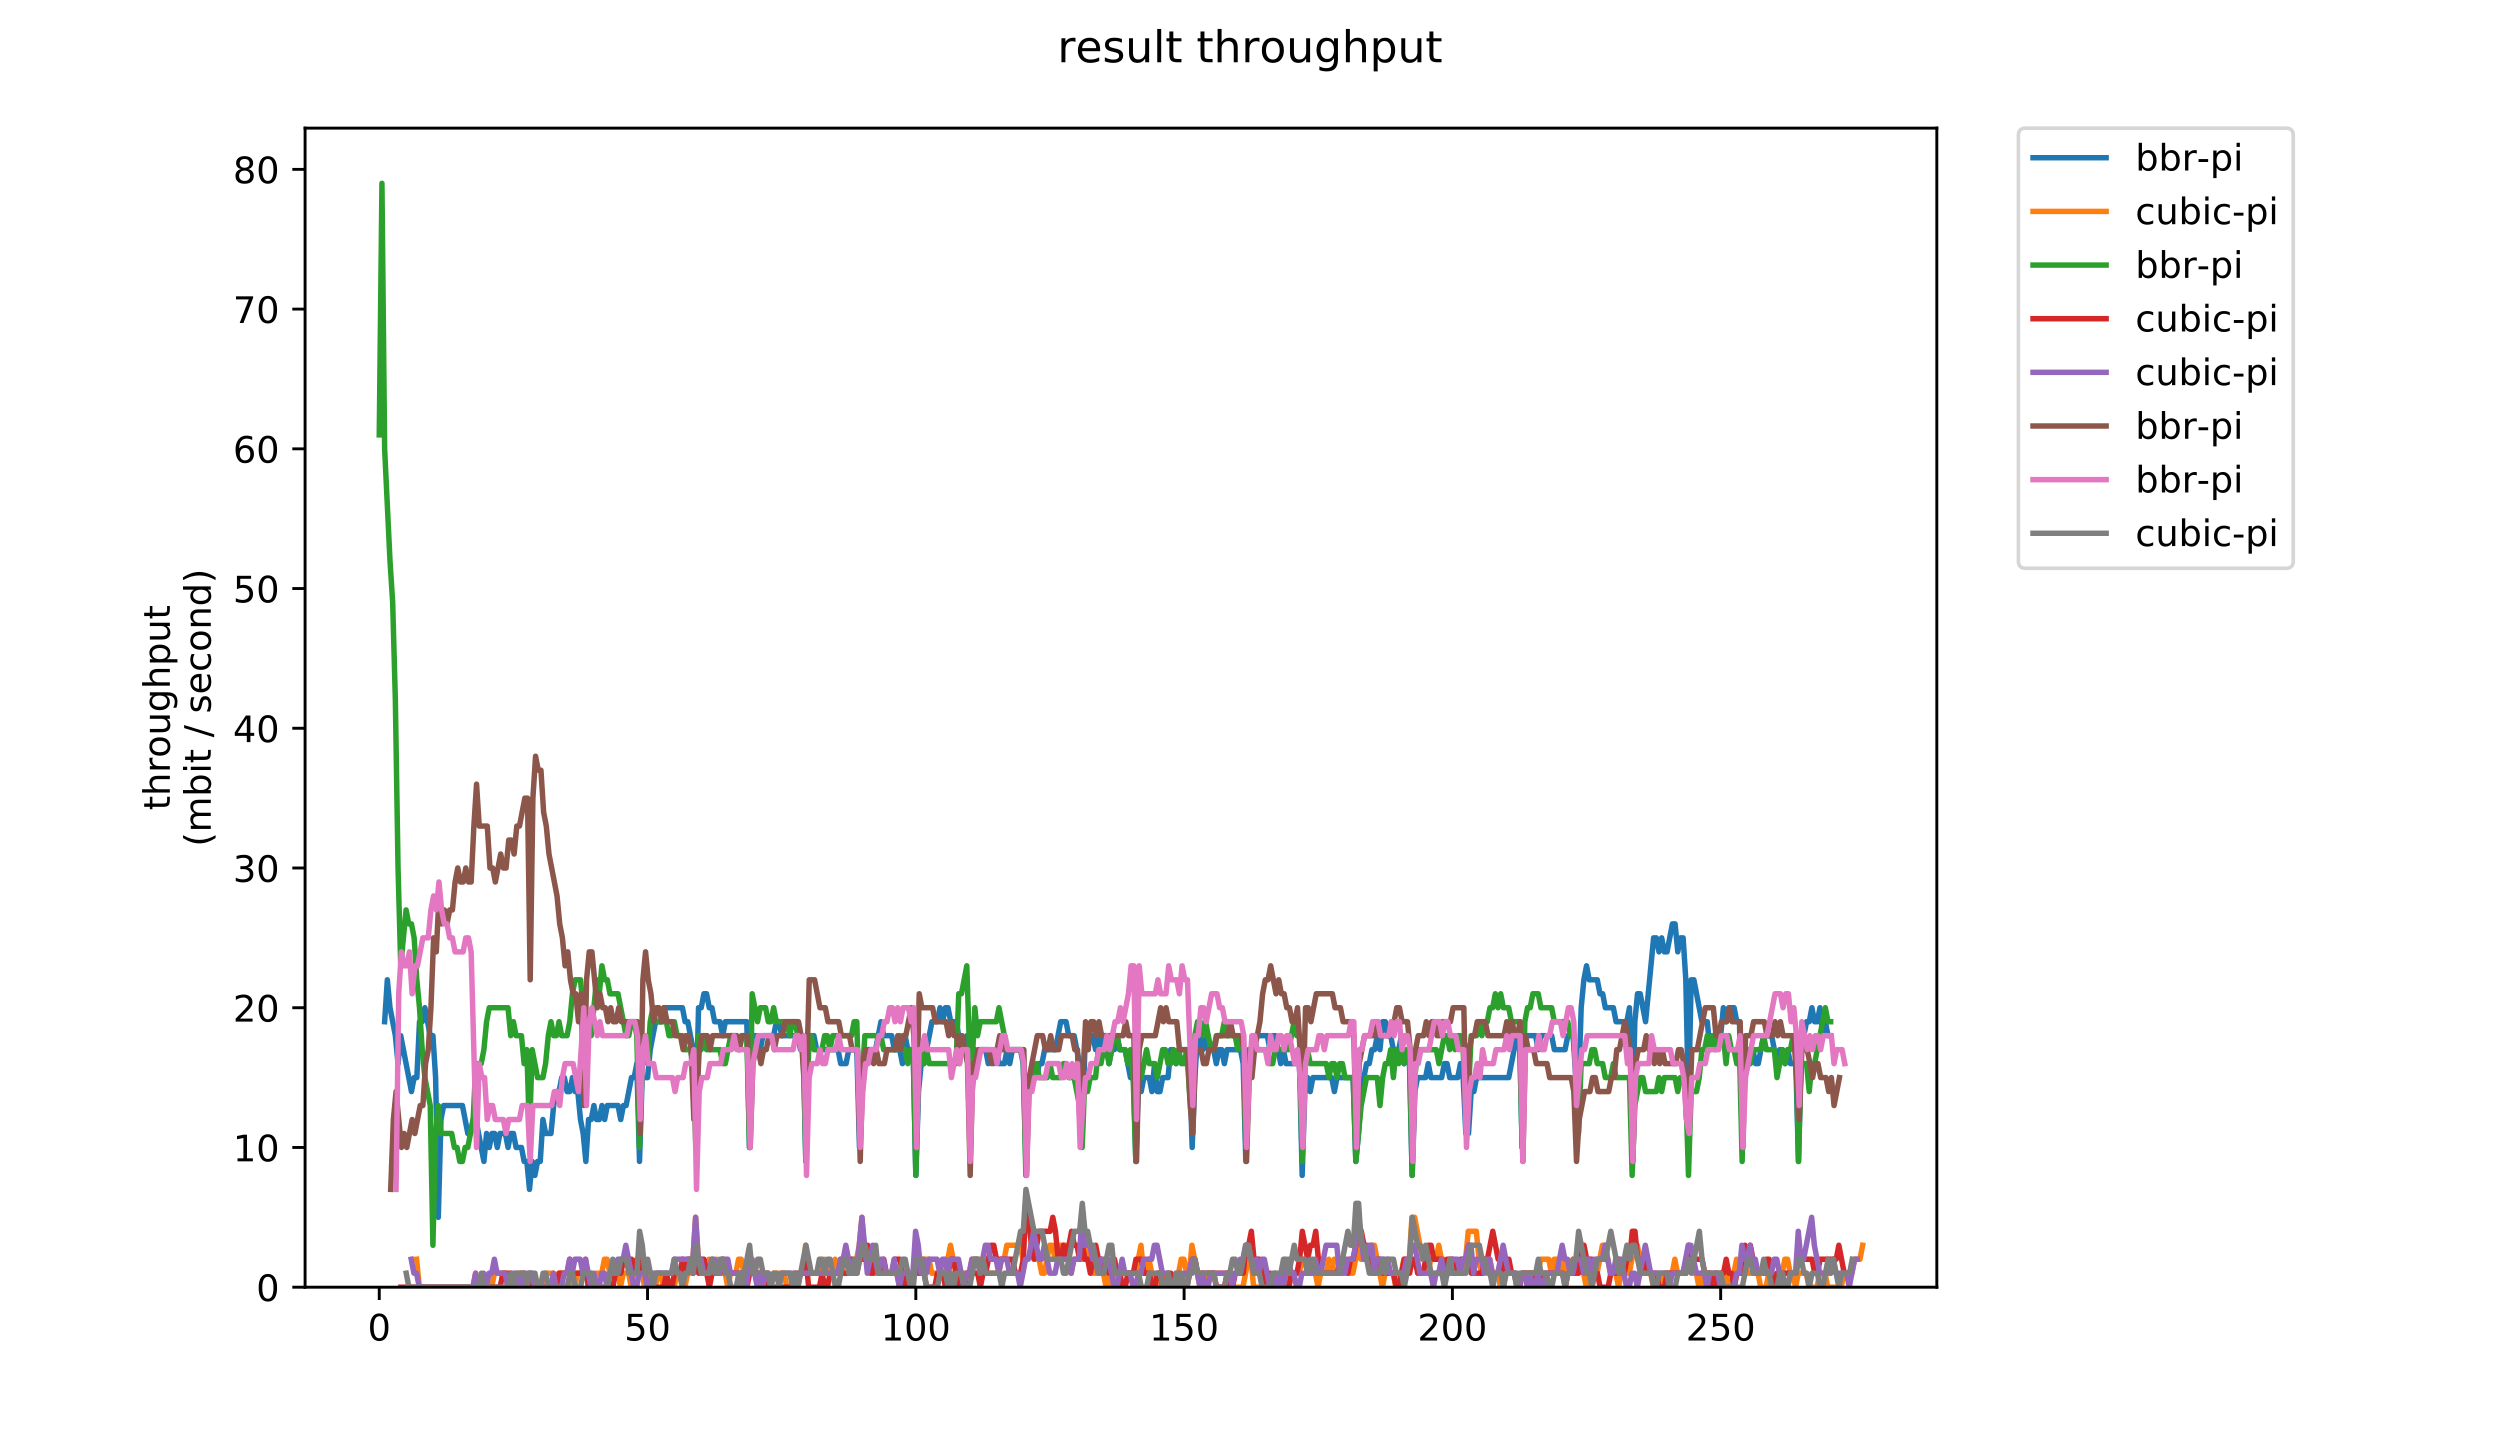 <?xml version="1.0" encoding="utf-8" standalone="no"?>
<!DOCTYPE svg PUBLIC "-//W3C//DTD SVG 1.1//EN"
  "http://www.w3.org/Graphics/SVG/1.1/DTD/svg11.dtd">
<!-- Created with matplotlib (https://matplotlib.org/) -->
<svg height="396pt" version="1.1" viewBox="0 0 684 396" width="684pt" xmlns="http://www.w3.org/2000/svg" xmlns:xlink="http://www.w3.org/1999/xlink">
 <defs>
  <style type="text/css">
*{stroke-linecap:butt;stroke-linejoin:round;}
  </style>
 </defs>
 <g id="figure_1">
  <g id="patch_1">
   <path d="M 0 396 
L 684 396 
L 684 0 
L 0 0 
z
" style="fill:#ffffff;"/>
  </g>
  <g id="axes_1">
   <g id="patch_2">
    <path d="M 83.472 352.174 
L 529.913 352.174 
L 529.913 35.062 
L 83.472 35.062 
z
" style="fill:#ffffff;"/>
   </g>
   <g id="matplotlib.axis_1">
    <g id="xtick_1">
     <g id="line2d_1">
      <defs>
       <path d="M 0 0 
L 0 3.5 
" id="m656255a0b6" style="stroke:#000000;stroke-width:0.8;"/>
      </defs>
      <g>
       <use style="stroke:#000000;stroke-width:0.8;" x="103.765" xlink:href="#m656255a0b6" y="352.174"/>
      </g>
     </g>
     <g id="text_1">
      <!-- 0 -->
      <defs>
       <path d="M 31.781 66.406 
Q 24.172 66.406 20.328 58.906 
Q 16.5 51.422 16.5 36.375 
Q 16.5 21.391 20.328 13.891 
Q 24.172 6.391 31.781 6.391 
Q 39.453 6.391 43.281 13.891 
Q 47.125 21.391 47.125 36.375 
Q 47.125 51.422 43.281 58.906 
Q 39.453 66.406 31.781 66.406 
z
M 31.781 74.219 
Q 44.047 74.219 50.516 64.516 
Q 56.984 54.828 56.984 36.375 
Q 56.984 17.969 50.516 8.266 
Q 44.047 -1.422 31.781 -1.422 
Q 19.531 -1.422 13.062 8.266 
Q 6.594 17.969 6.594 36.375 
Q 6.594 54.828 13.062 64.516 
Q 19.531 74.219 31.781 74.219 
z
" id="DejaVuSans-48"/>
      </defs>
      <g transform="translate(100.584 366.773)scale(0.1 -0.1)">
       <use xlink:href="#DejaVuSans-48"/>
      </g>
     </g>
    </g>
    <g id="xtick_2">
     <g id="line2d_2">
      <g>
       <use style="stroke:#000000;stroke-width:0.8;" x="177.168" xlink:href="#m656255a0b6" y="352.174"/>
      </g>
     </g>
     <g id="text_2">
      <!-- 50 -->
      <defs>
       <path d="M 10.797 72.906 
L 49.516 72.906 
L 49.516 64.594 
L 19.828 64.594 
L 19.828 46.734 
Q 21.969 47.469 24.109 47.828 
Q 26.266 48.188 28.422 48.188 
Q 40.625 48.188 47.75 41.5 
Q 54.891 34.812 54.891 23.391 
Q 54.891 11.625 47.562 5.094 
Q 40.234 -1.422 26.906 -1.422 
Q 22.312 -1.422 17.547 -0.641 
Q 12.797 0.141 7.719 1.703 
L 7.719 11.625 
Q 12.109 9.234 16.797 8.062 
Q 21.484 6.891 26.703 6.891 
Q 35.156 6.891 40.078 11.328 
Q 45.016 15.766 45.016 23.391 
Q 45.016 31 40.078 35.438 
Q 35.156 39.891 26.703 39.891 
Q 22.75 39.891 18.812 39.016 
Q 14.891 38.141 10.797 36.281 
z
" id="DejaVuSans-53"/>
      </defs>
      <g transform="translate(170.805 366.773)scale(0.1 -0.1)">
       <use xlink:href="#DejaVuSans-53"/>
       <use x="63.623" xlink:href="#DejaVuSans-48"/>
      </g>
     </g>
    </g>
    <g id="xtick_3">
     <g id="line2d_3">
      <g>
       <use style="stroke:#000000;stroke-width:0.8;" x="250.57" xlink:href="#m656255a0b6" y="352.174"/>
      </g>
     </g>
     <g id="text_3">
      <!-- 100 -->
      <defs>
       <path d="M 12.406 8.297 
L 28.516 8.297 
L 28.516 63.922 
L 10.984 60.406 
L 10.984 69.391 
L 28.422 72.906 
L 38.281 72.906 
L 38.281 8.297 
L 54.391 8.297 
L 54.391 0 
L 12.406 0 
z
" id="DejaVuSans-49"/>
      </defs>
      <g transform="translate(241.026 366.773)scale(0.1 -0.1)">
       <use xlink:href="#DejaVuSans-49"/>
       <use x="63.623" xlink:href="#DejaVuSans-48"/>
       <use x="127.246" xlink:href="#DejaVuSans-48"/>
      </g>
     </g>
    </g>
    <g id="xtick_4">
     <g id="line2d_4">
      <g>
       <use style="stroke:#000000;stroke-width:0.8;" x="323.972" xlink:href="#m656255a0b6" y="352.174"/>
      </g>
     </g>
     <g id="text_4">
      <!-- 150 -->
      <g transform="translate(314.429 366.773)scale(0.1 -0.1)">
       <use xlink:href="#DejaVuSans-49"/>
       <use x="63.623" xlink:href="#DejaVuSans-53"/>
       <use x="127.246" xlink:href="#DejaVuSans-48"/>
      </g>
     </g>
    </g>
    <g id="xtick_5">
     <g id="line2d_5">
      <g>
       <use style="stroke:#000000;stroke-width:0.8;" x="397.375" xlink:href="#m656255a0b6" y="352.174"/>
      </g>
     </g>
     <g id="text_5">
      <!-- 200 -->
      <defs>
       <path d="M 19.188 8.297 
L 53.609 8.297 
L 53.609 0 
L 7.328 0 
L 7.328 8.297 
Q 12.938 14.109 22.625 23.891 
Q 32.328 33.688 34.812 36.531 
Q 39.547 41.844 41.422 45.531 
Q 43.312 49.219 43.312 52.781 
Q 43.312 58.594 39.234 62.25 
Q 35.156 65.922 28.609 65.922 
Q 23.969 65.922 18.812 64.312 
Q 13.672 62.703 7.812 59.422 
L 7.812 69.391 
Q 13.766 71.781 18.938 73 
Q 24.125 74.219 28.422 74.219 
Q 39.75 74.219 46.484 68.547 
Q 53.219 62.891 53.219 53.422 
Q 53.219 48.922 51.531 44.891 
Q 49.859 40.875 45.406 35.406 
Q 44.188 33.984 37.641 27.219 
Q 31.109 20.453 19.188 8.297 
z
" id="DejaVuSans-50"/>
      </defs>
      <g transform="translate(387.831 366.773)scale(0.1 -0.1)">
       <use xlink:href="#DejaVuSans-50"/>
       <use x="63.623" xlink:href="#DejaVuSans-48"/>
       <use x="127.246" xlink:href="#DejaVuSans-48"/>
      </g>
     </g>
    </g>
    <g id="xtick_6">
     <g id="line2d_6">
      <g>
       <use style="stroke:#000000;stroke-width:0.8;" x="470.777" xlink:href="#m656255a0b6" y="352.174"/>
      </g>
     </g>
     <g id="text_6">
      <!-- 250 -->
      <g transform="translate(461.233 366.773)scale(0.1 -0.1)">
       <use xlink:href="#DejaVuSans-50"/>
       <use x="63.623" xlink:href="#DejaVuSans-53"/>
       <use x="127.246" xlink:href="#DejaVuSans-48"/>
      </g>
     </g>
    </g>
   </g>
   <g id="matplotlib.axis_2">
    <g id="ytick_1">
     <g id="line2d_7">
      <defs>
       <path d="M 0 0 
L -3.5 0 
" id="m1fbbde9213" style="stroke:#000000;stroke-width:0.8;"/>
      </defs>
      <g>
       <use style="stroke:#000000;stroke-width:0.8;" x="83.472" xlink:href="#m1fbbde9213" y="352.174"/>
      </g>
     </g>
     <g id="text_7">
      <!-- 0 -->
      <g transform="translate(70.11 355.973)scale(0.1 -0.1)">
       <use xlink:href="#DejaVuSans-48"/>
      </g>
     </g>
    </g>
    <g id="ytick_2">
     <g id="line2d_8">
      <g>
       <use style="stroke:#000000;stroke-width:0.8;" x="83.472" xlink:href="#m1fbbde9213" y="313.945"/>
      </g>
     </g>
     <g id="text_8">
      <!-- 10 -->
      <g transform="translate(63.747 317.744)scale(0.1 -0.1)">
       <use xlink:href="#DejaVuSans-49"/>
       <use x="63.623" xlink:href="#DejaVuSans-48"/>
      </g>
     </g>
    </g>
    <g id="ytick_3">
     <g id="line2d_9">
      <g>
       <use style="stroke:#000000;stroke-width:0.8;" x="83.472" xlink:href="#m1fbbde9213" y="275.716"/>
      </g>
     </g>
     <g id="text_9">
      <!-- 20 -->
      <g transform="translate(63.747 279.515)scale(0.1 -0.1)">
       <use xlink:href="#DejaVuSans-50"/>
       <use x="63.623" xlink:href="#DejaVuSans-48"/>
      </g>
     </g>
    </g>
    <g id="ytick_4">
     <g id="line2d_10">
      <g>
       <use style="stroke:#000000;stroke-width:0.8;" x="83.472" xlink:href="#m1fbbde9213" y="237.486"/>
      </g>
     </g>
     <g id="text_10">
      <!-- 30 -->
      <defs>
       <path d="M 40.578 39.312 
Q 47.656 37.797 51.625 33 
Q 55.609 28.219 55.609 21.188 
Q 55.609 10.406 48.188 4.484 
Q 40.766 -1.422 27.094 -1.422 
Q 22.516 -1.422 17.656 -0.516 
Q 12.797 0.391 7.625 2.203 
L 7.625 11.719 
Q 11.719 9.328 16.594 8.109 
Q 21.484 6.891 26.812 6.891 
Q 36.078 6.891 40.938 10.547 
Q 45.797 14.203 45.797 21.188 
Q 45.797 27.641 41.281 31.266 
Q 36.766 34.906 28.719 34.906 
L 20.219 34.906 
L 20.219 43.016 
L 29.109 43.016 
Q 36.375 43.016 40.234 45.922 
Q 44.094 48.828 44.094 54.297 
Q 44.094 59.906 40.109 62.906 
Q 36.141 65.922 28.719 65.922 
Q 24.656 65.922 20.016 65.031 
Q 15.375 64.156 9.812 62.312 
L 9.812 71.094 
Q 15.438 72.656 20.344 73.438 
Q 25.25 74.219 29.594 74.219 
Q 40.828 74.219 47.359 69.109 
Q 53.906 64.016 53.906 55.328 
Q 53.906 49.266 50.438 45.094 
Q 46.969 40.922 40.578 39.312 
z
" id="DejaVuSans-51"/>
      </defs>
      <g transform="translate(63.747 241.286)scale(0.1 -0.1)">
       <use xlink:href="#DejaVuSans-51"/>
       <use x="63.623" xlink:href="#DejaVuSans-48"/>
      </g>
     </g>
    </g>
    <g id="ytick_5">
     <g id="line2d_11">
      <g>
       <use style="stroke:#000000;stroke-width:0.8;" x="83.472" xlink:href="#m1fbbde9213" y="199.257"/>
      </g>
     </g>
     <g id="text_11">
      <!-- 40 -->
      <defs>
       <path d="M 37.797 64.312 
L 12.891 25.391 
L 37.797 25.391 
z
M 35.203 72.906 
L 47.609 72.906 
L 47.609 25.391 
L 58.016 25.391 
L 58.016 17.188 
L 47.609 17.188 
L 47.609 0 
L 37.797 0 
L 37.797 17.188 
L 4.891 17.188 
L 4.891 26.703 
z
" id="DejaVuSans-52"/>
      </defs>
      <g transform="translate(63.747 203.056)scale(0.1 -0.1)">
       <use xlink:href="#DejaVuSans-52"/>
       <use x="63.623" xlink:href="#DejaVuSans-48"/>
      </g>
     </g>
    </g>
    <g id="ytick_6">
     <g id="line2d_12">
      <g>
       <use style="stroke:#000000;stroke-width:0.8;" x="83.472" xlink:href="#m1fbbde9213" y="161.028"/>
      </g>
     </g>
     <g id="text_12">
      <!-- 50 -->
      <g transform="translate(63.747 164.827)scale(0.1 -0.1)">
       <use xlink:href="#DejaVuSans-53"/>
       <use x="63.623" xlink:href="#DejaVuSans-48"/>
      </g>
     </g>
    </g>
    <g id="ytick_7">
     <g id="line2d_13">
      <g>
       <use style="stroke:#000000;stroke-width:0.8;" x="83.472" xlink:href="#m1fbbde9213" y="122.799"/>
      </g>
     </g>
     <g id="text_13">
      <!-- 60 -->
      <defs>
       <path d="M 33.016 40.375 
Q 26.375 40.375 22.484 35.828 
Q 18.609 31.297 18.609 23.391 
Q 18.609 15.531 22.484 10.953 
Q 26.375 6.391 33.016 6.391 
Q 39.656 6.391 43.531 10.953 
Q 47.406 15.531 47.406 23.391 
Q 47.406 31.297 43.531 35.828 
Q 39.656 40.375 33.016 40.375 
z
M 52.594 71.297 
L 52.594 62.312 
Q 48.875 64.062 45.094 64.984 
Q 41.312 65.922 37.594 65.922 
Q 27.828 65.922 22.672 59.328 
Q 17.531 52.734 16.797 39.406 
Q 19.672 43.656 24.016 45.922 
Q 28.375 48.188 33.594 48.188 
Q 44.578 48.188 50.953 41.516 
Q 57.328 34.859 57.328 23.391 
Q 57.328 12.156 50.688 5.359 
Q 44.047 -1.422 33.016 -1.422 
Q 20.359 -1.422 13.672 8.266 
Q 6.984 17.969 6.984 36.375 
Q 6.984 53.656 15.188 63.938 
Q 23.391 74.219 37.203 74.219 
Q 40.922 74.219 44.703 73.484 
Q 48.484 72.75 52.594 71.297 
z
" id="DejaVuSans-54"/>
      </defs>
      <g transform="translate(63.747 126.598)scale(0.1 -0.1)">
       <use xlink:href="#DejaVuSans-54"/>
       <use x="63.623" xlink:href="#DejaVuSans-48"/>
      </g>
     </g>
    </g>
    <g id="ytick_8">
     <g id="line2d_14">
      <g>
       <use style="stroke:#000000;stroke-width:0.8;" x="83.472" xlink:href="#m1fbbde9213" y="84.569"/>
      </g>
     </g>
     <g id="text_14">
      <!-- 70 -->
      <defs>
       <path d="M 8.203 72.906 
L 55.078 72.906 
L 55.078 68.703 
L 28.609 0 
L 18.312 0 
L 43.219 64.594 
L 8.203 64.594 
z
" id="DejaVuSans-55"/>
      </defs>
      <g transform="translate(63.747 88.369)scale(0.1 -0.1)">
       <use xlink:href="#DejaVuSans-55"/>
       <use x="63.623" xlink:href="#DejaVuSans-48"/>
      </g>
     </g>
    </g>
    <g id="ytick_9">
     <g id="line2d_15">
      <g>
       <use style="stroke:#000000;stroke-width:0.8;" x="83.472" xlink:href="#m1fbbde9213" y="46.34"/>
      </g>
     </g>
     <g id="text_15">
      <!-- 80 -->
      <defs>
       <path d="M 31.781 34.625 
Q 24.75 34.625 20.719 30.859 
Q 16.703 27.094 16.703 20.516 
Q 16.703 13.922 20.719 10.156 
Q 24.75 6.391 31.781 6.391 
Q 38.812 6.391 42.859 10.172 
Q 46.922 13.969 46.922 20.516 
Q 46.922 27.094 42.891 30.859 
Q 38.875 34.625 31.781 34.625 
z
M 21.922 38.812 
Q 15.578 40.375 12.031 44.719 
Q 8.5 49.078 8.5 55.328 
Q 8.5 64.062 14.719 69.141 
Q 20.953 74.219 31.781 74.219 
Q 42.672 74.219 48.875 69.141 
Q 55.078 64.062 55.078 55.328 
Q 55.078 49.078 51.531 44.719 
Q 48 40.375 41.703 38.812 
Q 48.828 37.156 52.797 32.312 
Q 56.781 27.484 56.781 20.516 
Q 56.781 9.906 50.312 4.234 
Q 43.844 -1.422 31.781 -1.422 
Q 19.734 -1.422 13.25 4.234 
Q 6.781 9.906 6.781 20.516 
Q 6.781 27.484 10.781 32.312 
Q 14.797 37.156 21.922 38.812 
z
M 18.312 54.391 
Q 18.312 48.734 21.844 45.562 
Q 25.391 42.391 31.781 42.391 
Q 38.141 42.391 41.719 45.562 
Q 45.312 48.734 45.312 54.391 
Q 45.312 60.062 41.719 63.234 
Q 38.141 66.406 31.781 66.406 
Q 25.391 66.406 21.844 63.234 
Q 18.312 60.062 18.312 54.391 
z
" id="DejaVuSans-56"/>
      </defs>
      <g transform="translate(63.747 50.139)scale(0.1 -0.1)">
       <use xlink:href="#DejaVuSans-56"/>
       <use x="63.623" xlink:href="#DejaVuSans-48"/>
      </g>
     </g>
    </g>
    <g id="text_16">
     <!-- throughput -->
     <defs>
      <path d="M 18.312 70.219 
L 18.312 54.688 
L 36.812 54.688 
L 36.812 47.703 
L 18.312 47.703 
L 18.312 18.016 
Q 18.312 11.328 20.141 9.422 
Q 21.969 7.516 27.594 7.516 
L 36.812 7.516 
L 36.812 0 
L 27.594 0 
Q 17.188 0 13.234 3.875 
Q 9.281 7.766 9.281 18.016 
L 9.281 47.703 
L 2.688 47.703 
L 2.688 54.688 
L 9.281 54.688 
L 9.281 70.219 
z
" id="DejaVuSans-116"/>
      <path d="M 54.891 33.016 
L 54.891 0 
L 45.906 0 
L 45.906 32.719 
Q 45.906 40.484 42.875 44.328 
Q 39.844 48.188 33.797 48.188 
Q 26.516 48.188 22.312 43.547 
Q 18.109 38.922 18.109 30.906 
L 18.109 0 
L 9.078 0 
L 9.078 75.984 
L 18.109 75.984 
L 18.109 46.188 
Q 21.344 51.125 25.703 53.562 
Q 30.078 56 35.797 56 
Q 45.219 56 50.047 50.172 
Q 54.891 44.344 54.891 33.016 
z
" id="DejaVuSans-104"/>
      <path d="M 41.109 46.297 
Q 39.594 47.172 37.812 47.578 
Q 36.031 48 33.891 48 
Q 26.266 48 22.188 43.047 
Q 18.109 38.094 18.109 28.812 
L 18.109 0 
L 9.078 0 
L 9.078 54.688 
L 18.109 54.688 
L 18.109 46.188 
Q 20.953 51.172 25.484 53.578 
Q 30.031 56 36.531 56 
Q 37.453 56 38.578 55.875 
Q 39.703 55.766 41.062 55.516 
z
" id="DejaVuSans-114"/>
      <path d="M 30.609 48.391 
Q 23.391 48.391 19.188 42.75 
Q 14.984 37.109 14.984 27.297 
Q 14.984 17.484 19.156 11.844 
Q 23.344 6.203 30.609 6.203 
Q 37.797 6.203 41.984 11.859 
Q 46.188 17.531 46.188 27.297 
Q 46.188 37.016 41.984 42.703 
Q 37.797 48.391 30.609 48.391 
z
M 30.609 56 
Q 42.328 56 49.016 48.375 
Q 55.719 40.766 55.719 27.297 
Q 55.719 13.875 49.016 6.219 
Q 42.328 -1.422 30.609 -1.422 
Q 18.844 -1.422 12.172 6.219 
Q 5.516 13.875 5.516 27.297 
Q 5.516 40.766 12.172 48.375 
Q 18.844 56 30.609 56 
z
" id="DejaVuSans-111"/>
      <path d="M 8.5 21.578 
L 8.5 54.688 
L 17.484 54.688 
L 17.484 21.922 
Q 17.484 14.156 20.5 10.266 
Q 23.531 6.391 29.594 6.391 
Q 36.859 6.391 41.078 11.031 
Q 45.312 15.672 45.312 23.688 
L 45.312 54.688 
L 54.297 54.688 
L 54.297 0 
L 45.312 0 
L 45.312 8.406 
Q 42.047 3.422 37.719 1 
Q 33.406 -1.422 27.688 -1.422 
Q 18.266 -1.422 13.375 4.438 
Q 8.5 10.297 8.5 21.578 
z
M 31.109 56 
z
" id="DejaVuSans-117"/>
      <path d="M 45.406 27.984 
Q 45.406 37.75 41.375 43.109 
Q 37.359 48.484 30.078 48.484 
Q 22.859 48.484 18.828 43.109 
Q 14.797 37.75 14.797 27.984 
Q 14.797 18.266 18.828 12.891 
Q 22.859 7.516 30.078 7.516 
Q 37.359 7.516 41.375 12.891 
Q 45.406 18.266 45.406 27.984 
z
M 54.391 6.781 
Q 54.391 -7.172 48.188 -13.984 
Q 42 -20.797 29.203 -20.797 
Q 24.469 -20.797 20.266 -20.094 
Q 16.062 -19.391 12.109 -17.922 
L 12.109 -9.188 
Q 16.062 -11.328 19.922 -12.344 
Q 23.781 -13.375 27.781 -13.375 
Q 36.625 -13.375 41.016 -8.766 
Q 45.406 -4.156 45.406 5.172 
L 45.406 9.625 
Q 42.625 4.781 38.281 2.391 
Q 33.938 0 27.875 0 
Q 17.828 0 11.672 7.656 
Q 5.516 15.328 5.516 27.984 
Q 5.516 40.672 11.672 48.328 
Q 17.828 56 27.875 56 
Q 33.938 56 38.281 53.609 
Q 42.625 51.219 45.406 46.391 
L 45.406 54.688 
L 54.391 54.688 
z
" id="DejaVuSans-103"/>
      <path d="M 18.109 8.203 
L 18.109 -20.797 
L 9.078 -20.797 
L 9.078 54.688 
L 18.109 54.688 
L 18.109 46.391 
Q 20.953 51.266 25.266 53.625 
Q 29.594 56 35.594 56 
Q 45.562 56 51.781 48.094 
Q 58.016 40.188 58.016 27.297 
Q 58.016 14.406 51.781 6.484 
Q 45.562 -1.422 35.594 -1.422 
Q 29.594 -1.422 25.266 0.953 
Q 20.953 3.328 18.109 8.203 
z
M 48.688 27.297 
Q 48.688 37.203 44.609 42.844 
Q 40.531 48.484 33.406 48.484 
Q 26.266 48.484 22.188 42.844 
Q 18.109 37.203 18.109 27.297 
Q 18.109 17.391 22.188 11.75 
Q 26.266 6.109 33.406 6.109 
Q 40.531 6.109 44.609 11.75 
Q 48.688 17.391 48.688 27.297 
z
" id="DejaVuSans-112"/>
     </defs>
     <g transform="translate(46.47 221.675)rotate(-90)scale(0.1 -0.1)">
      <use xlink:href="#DejaVuSans-116"/>
      <use x="39.209" xlink:href="#DejaVuSans-104"/>
      <use x="102.588" xlink:href="#DejaVuSans-114"/>
      <use x="143.67" xlink:href="#DejaVuSans-111"/>
      <use x="204.852" xlink:href="#DejaVuSans-117"/>
      <use x="268.23" xlink:href="#DejaVuSans-103"/>
      <use x="331.707" xlink:href="#DejaVuSans-104"/>
      <use x="395.086" xlink:href="#DejaVuSans-112"/>
      <use x="458.562" xlink:href="#DejaVuSans-117"/>
      <use x="521.941" xlink:href="#DejaVuSans-116"/>
     </g>
     <!-- (mbit / second) -->
     <defs>
      <path d="M 31 75.875 
Q 24.469 64.656 21.281 53.656 
Q 18.109 42.672 18.109 31.391 
Q 18.109 20.125 21.312 9.062 
Q 24.516 -2 31 -13.188 
L 23.188 -13.188 
Q 15.875 -1.703 12.234 9.375 
Q 8.594 20.453 8.594 31.391 
Q 8.594 42.281 12.203 53.312 
Q 15.828 64.359 23.188 75.875 
z
" id="DejaVuSans-40"/>
      <path d="M 52 44.188 
Q 55.375 50.25 60.062 53.125 
Q 64.75 56 71.094 56 
Q 79.641 56 84.281 50.016 
Q 88.922 44.047 88.922 33.016 
L 88.922 0 
L 79.891 0 
L 79.891 32.719 
Q 79.891 40.578 77.094 44.375 
Q 74.312 48.188 68.609 48.188 
Q 61.625 48.188 57.562 43.547 
Q 53.516 38.922 53.516 30.906 
L 53.516 0 
L 44.484 0 
L 44.484 32.719 
Q 44.484 40.625 41.703 44.406 
Q 38.922 48.188 33.109 48.188 
Q 26.219 48.188 22.156 43.531 
Q 18.109 38.875 18.109 30.906 
L 18.109 0 
L 9.078 0 
L 9.078 54.688 
L 18.109 54.688 
L 18.109 46.188 
Q 21.188 51.219 25.484 53.609 
Q 29.781 56 35.688 56 
Q 41.656 56 45.828 52.969 
Q 50 49.953 52 44.188 
z
" id="DejaVuSans-109"/>
      <path d="M 48.688 27.297 
Q 48.688 37.203 44.609 42.844 
Q 40.531 48.484 33.406 48.484 
Q 26.266 48.484 22.188 42.844 
Q 18.109 37.203 18.109 27.297 
Q 18.109 17.391 22.188 11.75 
Q 26.266 6.109 33.406 6.109 
Q 40.531 6.109 44.609 11.75 
Q 48.688 17.391 48.688 27.297 
z
M 18.109 46.391 
Q 20.953 51.266 25.266 53.625 
Q 29.594 56 35.594 56 
Q 45.562 56 51.781 48.094 
Q 58.016 40.188 58.016 27.297 
Q 58.016 14.406 51.781 6.484 
Q 45.562 -1.422 35.594 -1.422 
Q 29.594 -1.422 25.266 0.953 
Q 20.953 3.328 18.109 8.203 
L 18.109 0 
L 9.078 0 
L 9.078 75.984 
L 18.109 75.984 
z
" id="DejaVuSans-98"/>
      <path d="M 9.422 54.688 
L 18.406 54.688 
L 18.406 0 
L 9.422 0 
z
M 9.422 75.984 
L 18.406 75.984 
L 18.406 64.594 
L 9.422 64.594 
z
" id="DejaVuSans-105"/>
      <path id="DejaVuSans-32"/>
      <path d="M 25.391 72.906 
L 33.688 72.906 
L 8.297 -9.281 
L 0 -9.281 
z
" id="DejaVuSans-47"/>
      <path d="M 44.281 53.078 
L 44.281 44.578 
Q 40.484 46.531 36.375 47.5 
Q 32.281 48.484 27.875 48.484 
Q 21.188 48.484 17.844 46.438 
Q 14.5 44.391 14.5 40.281 
Q 14.5 37.156 16.891 35.375 
Q 19.281 33.594 26.516 31.984 
L 29.594 31.297 
Q 39.156 29.25 43.188 25.516 
Q 47.219 21.781 47.219 15.094 
Q 47.219 7.469 41.188 3.016 
Q 35.156 -1.422 24.609 -1.422 
Q 20.219 -1.422 15.453 -0.562 
Q 10.688 0.297 5.422 2 
L 5.422 11.281 
Q 10.406 8.688 15.234 7.391 
Q 20.062 6.109 24.812 6.109 
Q 31.156 6.109 34.562 8.281 
Q 37.984 10.453 37.984 14.406 
Q 37.984 18.062 35.516 20.016 
Q 33.062 21.969 24.703 23.781 
L 21.578 24.516 
Q 13.234 26.266 9.516 29.906 
Q 5.812 33.547 5.812 39.891 
Q 5.812 47.609 11.281 51.797 
Q 16.75 56 26.812 56 
Q 31.781 56 36.172 55.266 
Q 40.578 54.547 44.281 53.078 
z
" id="DejaVuSans-115"/>
      <path d="M 56.203 29.594 
L 56.203 25.203 
L 14.891 25.203 
Q 15.484 15.922 20.484 11.062 
Q 25.484 6.203 34.422 6.203 
Q 39.594 6.203 44.453 7.469 
Q 49.312 8.734 54.109 11.281 
L 54.109 2.781 
Q 49.266 0.734 44.188 -0.344 
Q 39.109 -1.422 33.891 -1.422 
Q 20.797 -1.422 13.156 6.188 
Q 5.516 13.812 5.516 26.812 
Q 5.516 40.234 12.766 48.109 
Q 20.016 56 32.328 56 
Q 43.359 56 49.781 48.891 
Q 56.203 41.797 56.203 29.594 
z
M 47.219 32.234 
Q 47.125 39.594 43.094 43.984 
Q 39.062 48.391 32.422 48.391 
Q 24.906 48.391 20.391 44.141 
Q 15.875 39.891 15.188 32.172 
z
" id="DejaVuSans-101"/>
      <path d="M 48.781 52.594 
L 48.781 44.188 
Q 44.969 46.297 41.141 47.344 
Q 37.312 48.391 33.406 48.391 
Q 24.656 48.391 19.812 42.844 
Q 14.984 37.312 14.984 27.297 
Q 14.984 17.281 19.812 11.734 
Q 24.656 6.203 33.406 6.203 
Q 37.312 6.203 41.141 7.25 
Q 44.969 8.297 48.781 10.406 
L 48.781 2.094 
Q 45.016 0.344 40.984 -0.531 
Q 36.969 -1.422 32.422 -1.422 
Q 20.062 -1.422 12.781 6.344 
Q 5.516 14.109 5.516 27.297 
Q 5.516 40.672 12.859 48.328 
Q 20.219 56 33.016 56 
Q 37.156 56 41.109 55.141 
Q 45.062 54.297 48.781 52.594 
z
" id="DejaVuSans-99"/>
      <path d="M 54.891 33.016 
L 54.891 0 
L 45.906 0 
L 45.906 32.719 
Q 45.906 40.484 42.875 44.328 
Q 39.844 48.188 33.797 48.188 
Q 26.516 48.188 22.312 43.547 
Q 18.109 38.922 18.109 30.906 
L 18.109 0 
L 9.078 0 
L 9.078 54.688 
L 18.109 54.688 
L 18.109 46.188 
Q 21.344 51.125 25.703 53.562 
Q 30.078 56 35.797 56 
Q 45.219 56 50.047 50.172 
Q 54.891 44.344 54.891 33.016 
z
" id="DejaVuSans-110"/>
      <path d="M 45.406 46.391 
L 45.406 75.984 
L 54.391 75.984 
L 54.391 0 
L 45.406 0 
L 45.406 8.203 
Q 42.578 3.328 38.25 0.953 
Q 33.938 -1.422 27.875 -1.422 
Q 17.969 -1.422 11.734 6.484 
Q 5.516 14.406 5.516 27.297 
Q 5.516 40.188 11.734 48.094 
Q 17.969 56 27.875 56 
Q 33.938 56 38.25 53.625 
Q 42.578 51.266 45.406 46.391 
z
M 14.797 27.297 
Q 14.797 17.391 18.875 11.75 
Q 22.953 6.109 30.078 6.109 
Q 37.203 6.109 41.297 11.75 
Q 45.406 17.391 45.406 27.297 
Q 45.406 37.203 41.297 42.844 
Q 37.203 48.484 30.078 48.484 
Q 22.953 48.484 18.875 42.844 
Q 14.797 37.203 14.797 27.297 
z
" id="DejaVuSans-100"/>
      <path d="M 8.016 75.875 
L 15.828 75.875 
Q 23.141 64.359 26.781 53.312 
Q 30.422 42.281 30.422 31.391 
Q 30.422 20.453 26.781 9.375 
Q 23.141 -1.703 15.828 -13.188 
L 8.016 -13.188 
Q 14.5 -2 17.703 9.062 
Q 20.906 20.125 20.906 31.391 
Q 20.906 42.672 17.703 53.656 
Q 14.5 64.656 8.016 75.875 
z
" id="DejaVuSans-41"/>
     </defs>
     <g transform="translate(57.668 231.609)rotate(-90)scale(0.1 -0.1)">
      <use xlink:href="#DejaVuSans-40"/>
      <use x="39.014" xlink:href="#DejaVuSans-109"/>
      <use x="136.426" xlink:href="#DejaVuSans-98"/>
      <use x="199.902" xlink:href="#DejaVuSans-105"/>
      <use x="227.686" xlink:href="#DejaVuSans-116"/>
      <use x="266.895" xlink:href="#DejaVuSans-32"/>
      <use x="298.682" xlink:href="#DejaVuSans-47"/>
      <use x="332.373" xlink:href="#DejaVuSans-32"/>
      <use x="364.16" xlink:href="#DejaVuSans-115"/>
      <use x="416.26" xlink:href="#DejaVuSans-101"/>
      <use x="477.783" xlink:href="#DejaVuSans-99"/>
      <use x="532.764" xlink:href="#DejaVuSans-111"/>
      <use x="593.945" xlink:href="#DejaVuSans-110"/>
      <use x="657.324" xlink:href="#DejaVuSans-100"/>
      <use x="720.801" xlink:href="#DejaVuSans-41"/>
     </g>
    </g>
   </g>
   <g id="line2d_16">
    <path clip-path="url(#p4dc3497ff4)" d="M 105.236 279.539 
L 105.97 268.07 
L 106.704 275.716 
L 108.172 283.362 
L 108.906 291.007 
L 109.64 283.362 
L 112.576 298.653 
L 113.31 294.83 
L 114.044 294.83 
L 114.778 279.539 
L 115.512 279.539 
L 116.246 275.716 
L 117.714 283.362 
L 118.449 283.362 
L 119.183 294.83 
L 119.917 333.06 
L 120.651 306.299 
L 121.385 302.476 
L 126.523 302.476 
L 127.991 310.122 
L 128.725 310.122 
L 129.459 306.299 
L 130.193 306.299 
L 132.395 317.768 
L 133.129 310.122 
L 133.863 313.945 
L 134.597 310.122 
L 135.331 310.122 
L 136.065 313.945 
L 136.799 310.122 
L 138.267 310.122 
L 139.001 313.945 
L 139.735 310.122 
L 140.469 310.122 
L 141.203 313.945 
L 142.671 313.945 
L 143.405 317.768 
L 144.139 317.768 
L 144.873 325.414 
L 145.607 317.768 
L 146.341 321.591 
L 147.075 317.768 
L 147.809 317.768 
L 148.544 306.299 
L 149.278 310.122 
L 150.746 310.122 
L 151.48 302.476 
L 152.214 298.653 
L 152.948 298.653 
L 153.682 294.83 
L 154.416 294.83 
L 155.15 298.653 
L 155.884 298.653 
L 156.618 294.83 
L 157.352 298.653 
L 158.086 298.653 
L 158.82 306.299 
L 159.554 310.122 
L 160.288 317.768 
L 161.022 306.299 
L 161.756 306.299 
L 162.49 302.476 
L 163.224 306.299 
L 163.958 306.299 
L 164.692 302.476 
L 165.426 306.299 
L 166.16 302.476 
L 169.096 302.476 
L 169.83 306.299 
L 170.564 302.476 
L 171.298 302.476 
L 172.766 294.83 
L 173.5 294.83 
L 174.234 291.007 
L 174.968 317.768 
L 175.702 294.83 
L 177.17 294.83 
L 177.904 287.184 
L 179.373 279.539 
L 180.841 279.539 
L 181.575 275.716 
L 186.713 275.716 
L 187.447 279.539 
L 188.181 279.539 
L 189.649 287.184 
L 190.383 306.299 
L 191.117 275.716 
L 191.851 275.716 
L 192.585 271.893 
L 193.319 271.893 
L 194.053 275.716 
L 194.787 275.716 
L 195.521 279.539 
L 196.989 279.539 
L 197.723 283.362 
L 198.457 279.539 
L 204.329 279.539 
L 205.063 313.945 
L 205.797 283.362 
L 207.265 283.362 
L 207.999 287.184 
L 208.733 283.362 
L 211.67 283.362 
L 212.404 279.539 
L 213.138 279.539 
L 213.872 283.362 
L 218.276 283.362 
L 219.01 287.184 
L 219.744 287.184 
L 220.478 317.768 
L 221.212 287.184 
L 221.946 283.362 
L 222.68 283.362 
L 223.414 287.184 
L 229.286 287.184 
L 230.02 291.007 
L 231.488 291.007 
L 232.222 287.184 
L 234.424 287.184 
L 235.158 313.945 
L 235.892 298.653 
L 236.626 291.007 
L 237.36 287.184 
L 239.562 287.184 
L 241.031 279.539 
L 241.765 283.362 
L 243.967 283.362 
L 244.701 287.184 
L 246.169 287.184 
L 246.903 291.007 
L 247.637 283.362 
L 248.371 287.184 
L 249.839 287.184 
L 250.573 321.591 
L 251.307 298.653 
L 252.041 291.007 
L 252.775 291.007 
L 254.977 279.539 
L 256.445 279.539 
L 257.179 275.716 
L 257.913 279.539 
L 258.647 275.716 
L 259.381 275.716 
L 260.115 279.539 
L 261.583 279.539 
L 263.051 287.184 
L 263.785 287.184 
L 264.519 283.362 
L 265.253 302.476 
L 265.987 298.653 
L 266.721 287.184 
L 267.455 291.007 
L 268.189 287.184 
L 269.657 287.184 
L 270.391 291.007 
L 271.126 287.184 
L 271.86 291.007 
L 272.594 287.184 
L 273.328 291.007 
L 274.796 291.007 
L 275.53 287.184 
L 276.264 291.007 
L 276.998 287.184 
L 279.2 287.184 
L 279.934 291.007 
L 280.668 317.768 
L 281.402 298.653 
L 282.136 298.653 
L 282.87 294.83 
L 283.604 294.83 
L 284.338 291.007 
L 285.072 291.007 
L 285.806 287.184 
L 288.742 287.184 
L 290.21 279.539 
L 291.678 279.539 
L 292.412 283.362 
L 293.88 283.362 
L 295.348 291.007 
L 296.082 310.122 
L 296.816 287.184 
L 297.55 287.184 
L 298.284 283.362 
L 299.018 283.362 
L 299.752 287.184 
L 300.486 283.362 
L 301.221 287.184 
L 301.955 283.362 
L 302.689 283.362 
L 303.423 291.007 
L 304.157 287.184 
L 304.891 287.184 
L 305.625 283.362 
L 306.359 287.184 
L 307.827 287.184 
L 309.295 294.83 
L 310.029 291.007 
L 310.763 317.768 
L 311.497 294.83 
L 312.231 298.653 
L 312.965 294.83 
L 314.433 294.83 
L 315.167 298.653 
L 315.901 291.007 
L 316.635 298.653 
L 317.369 298.653 
L 318.103 294.83 
L 319.571 294.83 
L 320.305 287.184 
L 321.039 287.184 
L 321.773 291.007 
L 322.507 287.184 
L 324.709 287.184 
L 325.443 291.007 
L 326.177 313.945 
L 326.911 294.83 
L 327.645 283.362 
L 328.379 283.362 
L 329.113 287.184 
L 329.847 283.362 
L 330.581 287.184 
L 332.05 287.184 
L 332.784 291.007 
L 333.518 287.184 
L 334.252 287.184 
L 334.986 291.007 
L 335.72 287.184 
L 339.39 287.184 
L 340.124 291.007 
L 340.858 317.768 
L 341.592 291.007 
L 343.06 283.362 
L 346.73 283.362 
L 347.464 287.184 
L 348.198 283.362 
L 348.932 283.362 
L 350.4 291.007 
L 351.134 287.184 
L 351.868 291.007 
L 355.538 291.007 
L 356.272 321.591 
L 357.006 298.653 
L 357.74 294.83 
L 358.474 298.653 
L 359.208 294.83 
L 364.347 294.83 
L 365.081 298.653 
L 365.815 294.83 
L 370.219 294.83 
L 370.953 317.768 
L 371.687 310.122 
L 372.421 298.653 
L 373.889 291.007 
L 374.623 291.007 
L 375.357 287.184 
L 376.091 287.184 
L 376.825 283.362 
L 377.559 287.184 
L 378.293 279.539 
L 379.027 279.539 
L 379.761 283.362 
L 380.495 283.362 
L 381.229 287.184 
L 382.697 287.184 
L 383.431 283.362 
L 384.165 291.007 
L 384.899 287.184 
L 385.633 291.007 
L 386.367 321.591 
L 387.101 298.653 
L 387.835 294.83 
L 390.037 294.83 
L 390.771 291.007 
L 391.505 294.83 
L 394.442 294.83 
L 395.176 291.007 
L 395.91 291.007 
L 396.644 294.83 
L 398.846 294.83 
L 399.58 291.007 
L 400.314 294.83 
L 401.048 310.122 
L 401.782 310.122 
L 402.516 298.653 
L 403.25 298.653 
L 403.984 294.83 
L 412.792 294.83 
L 414.994 283.362 
L 415.728 283.362 
L 416.462 313.945 
L 417.196 283.362 
L 420.132 283.362 
L 420.866 287.184 
L 421.6 283.362 
L 424.537 283.362 
L 425.271 287.184 
L 428.207 287.184 
L 428.941 283.362 
L 430.409 283.362 
L 431.143 294.83 
L 431.877 298.653 
L 432.611 275.716 
L 433.345 268.07 
L 434.079 264.247 
L 434.813 268.07 
L 437.015 268.07 
L 437.749 271.893 
L 438.483 271.893 
L 439.217 275.716 
L 441.419 275.716 
L 442.153 279.539 
L 445.089 279.539 
L 445.823 275.716 
L 446.557 310.122 
L 447.291 279.539 
L 448.025 271.893 
L 448.759 271.893 
L 450.227 279.539 
L 452.429 256.601 
L 453.163 256.601 
L 453.898 260.424 
L 454.632 256.601 
L 455.366 260.424 
L 456.1 260.424 
L 457.568 252.778 
L 458.302 252.778 
L 459.036 260.424 
L 459.77 256.601 
L 460.504 256.601 
L 461.238 268.07 
L 461.972 302.476 
L 462.706 268.07 
L 463.44 268.07 
L 465.642 279.539 
L 467.11 279.539 
L 467.844 287.184 
L 468.578 283.362 
L 470.78 283.362 
L 471.514 275.716 
L 472.248 279.539 
L 472.982 275.716 
L 474.45 275.716 
L 475.184 279.539 
L 475.918 279.539 
L 476.652 310.122 
L 477.386 291.007 
L 478.12 287.184 
L 478.854 291.007 
L 479.588 287.184 
L 480.322 291.007 
L 481.056 291.007 
L 482.524 283.362 
L 484.727 283.362 
L 486.195 291.007 
L 486.929 287.184 
L 487.663 287.184 
L 488.397 291.007 
L 489.131 287.184 
L 489.865 291.007 
L 491.333 291.007 
L 492.067 317.768 
L 492.801 287.184 
L 494.269 279.539 
L 495.003 279.539 
L 495.737 275.716 
L 496.471 279.539 
L 497.205 279.539 
L 497.939 275.716 
L 498.673 283.362 
L 499.407 279.539 
L 500.141 283.362 
L 500.875 283.362 
L 500.875 283.362 
" style="fill:none;stroke:#1f77b4;stroke-linecap:square;stroke-width:1.5;"/>
   </g>
   <g id="line2d_17">
    <path clip-path="url(#p4dc3497ff4)" d="M 113.981 344.528 
L 114.715 352.174 
L 129.396 352.174 
L 130.13 348.351 
L 130.864 352.174 
L 134.534 352.174 
L 135.268 348.351 
L 138.204 348.351 
L 138.938 352.174 
L 141.14 352.174 
L 141.874 348.351 
L 143.342 348.351 
L 144.076 352.174 
L 148.48 352.174 
L 149.214 348.351 
L 151.416 348.351 
L 152.15 352.174 
L 152.885 348.351 
L 155.821 348.351 
L 156.555 352.174 
L 157.289 352.174 
L 158.023 348.351 
L 159.491 348.351 
L 160.225 344.528 
L 160.959 352.174 
L 161.693 348.351 
L 162.427 352.174 
L 163.161 348.351 
L 164.629 348.351 
L 165.363 344.528 
L 166.097 344.528 
L 166.831 348.351 
L 169.033 348.351 
L 169.767 352.174 
L 170.501 348.351 
L 171.969 348.351 
L 172.703 352.174 
L 173.437 348.351 
L 175.639 348.351 
L 176.373 352.174 
L 179.309 352.174 
L 180.043 348.351 
L 180.777 348.351 
L 181.511 352.174 
L 184.448 352.174 
L 185.182 348.351 
L 185.916 348.351 
L 186.65 352.174 
L 187.384 352.174 
L 188.118 348.351 
L 188.852 348.351 
L 189.586 344.528 
L 190.32 333.06 
L 191.054 344.528 
L 191.788 348.351 
L 193.256 348.351 
L 193.99 344.528 
L 194.724 348.351 
L 195.458 348.351 
L 196.192 344.528 
L 196.926 348.351 
L 198.394 348.351 
L 199.128 352.174 
L 199.862 348.351 
L 201.33 348.351 
L 202.064 344.528 
L 202.798 344.528 
L 203.532 348.351 
L 205 348.351 
L 205.734 344.528 
L 206.468 348.351 
L 210.138 348.351 
L 210.872 352.174 
L 211.606 348.351 
L 214.543 348.351 
L 215.277 352.174 
L 218.213 352.174 
L 218.947 348.351 
L 219.681 348.351 
L 220.415 340.705 
L 221.149 348.351 
L 224.819 348.351 
L 225.553 344.528 
L 226.287 348.351 
L 227.755 348.351 
L 228.489 344.528 
L 229.223 348.351 
L 229.957 344.528 
L 230.691 348.351 
L 232.159 348.351 
L 232.893 344.528 
L 234.361 344.528 
L 235.095 340.705 
L 235.829 333.06 
L 236.563 344.528 
L 238.031 344.528 
L 238.765 348.351 
L 245.372 348.351 
L 246.106 352.174 
L 247.574 352.174 
L 248.308 348.351 
L 251.244 348.351 
L 251.978 344.528 
L 254.18 344.528 
L 254.914 348.351 
L 258.584 348.351 
L 260.052 340.705 
L 261.52 348.351 
L 265.19 348.351 
L 265.924 344.528 
L 268.86 344.528 
L 269.594 348.351 
L 273.264 348.351 
L 273.998 344.528 
L 274.733 344.528 
L 275.467 340.705 
L 279.137 340.705 
L 279.871 344.528 
L 280.605 329.237 
L 283.541 344.528 
L 284.275 344.528 
L 285.009 348.351 
L 285.743 348.351 
L 287.211 340.705 
L 287.945 340.705 
L 288.679 344.528 
L 289.413 344.528 
L 290.147 340.705 
L 291.615 340.705 
L 293.083 348.351 
L 293.817 344.528 
L 296.753 344.528 
L 297.487 340.705 
L 298.955 348.351 
L 299.689 348.351 
L 300.423 344.528 
L 301.157 344.528 
L 302.625 352.174 
L 303.359 348.351 
L 304.093 352.174 
L 304.828 352.174 
L 305.562 348.351 
L 310.7 348.351 
L 312.168 340.705 
L 312.902 348.351 
L 313.636 348.351 
L 314.37 344.528 
L 315.838 352.174 
L 316.572 352.174 
L 317.306 348.351 
L 318.04 348.351 
L 318.774 352.174 
L 319.508 348.351 
L 320.242 352.174 
L 320.976 352.174 
L 321.71 348.351 
L 322.444 348.351 
L 323.178 344.528 
L 323.912 344.528 
L 324.646 348.351 
L 325.38 348.351 
L 326.114 340.705 
L 328.316 352.174 
L 329.784 352.174 
L 330.518 348.351 
L 335.657 348.351 
L 336.391 352.174 
L 340.061 352.174 
L 341.529 344.528 
L 342.263 344.528 
L 342.997 352.174 
L 350.337 352.174 
L 351.071 348.351 
L 351.805 348.351 
L 352.539 352.174 
L 353.273 348.351 
L 355.475 348.351 
L 356.209 344.528 
L 356.943 344.528 
L 357.677 348.351 
L 359.879 348.351 
L 360.613 352.174 
L 361.347 348.351 
L 362.815 348.351 
L 363.549 344.528 
L 364.283 348.351 
L 365.017 344.528 
L 367.954 344.528 
L 368.688 348.351 
L 370.156 348.351 
L 371.624 340.705 
L 372.358 344.528 
L 374.56 344.528 
L 375.294 340.705 
L 376.028 340.705 
L 378.23 352.174 
L 378.964 348.351 
L 381.166 348.351 
L 381.9 352.174 
L 382.634 348.351 
L 383.368 348.351 
L 384.102 344.528 
L 384.836 348.351 
L 385.57 344.528 
L 386.304 333.06 
L 387.038 333.06 
L 389.24 344.528 
L 389.974 344.528 
L 390.708 348.351 
L 391.442 344.528 
L 392.91 344.528 
L 393.644 340.705 
L 394.378 344.528 
L 395.112 344.528 
L 395.846 348.351 
L 400.251 348.351 
L 400.985 344.528 
L 401.719 336.882 
L 403.921 336.882 
L 404.655 344.528 
L 405.389 348.351 
L 406.123 344.528 
L 407.591 344.528 
L 408.325 348.351 
L 409.793 348.351 
L 410.527 352.174 
L 411.261 352.174 
L 411.995 348.351 
L 414.931 348.351 
L 415.665 352.174 
L 416.399 348.351 
L 420.803 348.351 
L 421.537 344.528 
L 423.739 344.528 
L 424.473 348.351 
L 425.207 344.528 
L 425.941 344.528 
L 426.675 348.351 
L 427.41 348.351 
L 428.144 344.528 
L 428.878 348.351 
L 429.612 348.351 
L 430.346 344.528 
L 431.08 348.351 
L 431.814 344.528 
L 432.548 344.528 
L 434.016 352.174 
L 434.75 348.351 
L 435.484 352.174 
L 436.218 348.351 
L 436.952 348.351 
L 438.42 340.705 
L 439.154 340.705 
L 440.622 348.351 
L 442.09 348.351 
L 442.824 352.174 
L 444.292 344.528 
L 445.026 348.351 
L 445.76 348.351 
L 447.228 340.705 
L 447.962 340.705 
L 448.696 344.528 
L 450.164 344.528 
L 450.898 348.351 
L 451.632 348.351 
L 452.366 352.174 
L 454.568 352.174 
L 455.302 348.351 
L 457.505 348.351 
L 458.239 344.528 
L 458.973 348.351 
L 461.175 348.351 
L 461.909 344.528 
L 462.643 344.528 
L 463.377 348.351 
L 464.111 348.351 
L 464.845 352.174 
L 465.579 348.351 
L 466.313 352.174 
L 467.047 348.351 
L 467.781 348.351 
L 468.515 352.174 
L 469.249 348.351 
L 472.185 348.351 
L 472.919 352.174 
L 473.653 352.174 
L 475.121 344.528 
L 475.855 348.351 
L 476.589 348.351 
L 477.323 344.528 
L 478.057 348.351 
L 480.993 348.351 
L 481.727 352.174 
L 483.195 352.174 
L 483.929 348.351 
L 484.663 348.351 
L 485.397 352.174 
L 486.131 348.351 
L 487.599 348.351 
L 488.334 344.528 
L 489.068 344.528 
L 489.802 348.351 
L 490.536 348.351 
L 491.27 352.174 
L 492.004 348.351 
L 494.206 348.351 
L 494.94 352.174 
L 497.142 352.174 
L 497.876 348.351 
L 499.344 348.351 
L 500.078 352.174 
L 503.748 352.174 
L 504.482 348.351 
L 506.684 348.351 
L 507.418 344.528 
L 508.886 344.528 
L 509.62 340.705 
L 509.62 340.705 
" style="fill:none;stroke:#ff7f0e;stroke-linecap:square;stroke-width:1.5;"/>
   </g>
   <g id="line2d_18">
    <path clip-path="url(#p4dc3497ff4)" d="M 103.765 118.976 
L 104.499 50.163 
L 105.233 122.799 
L 106.701 153.382 
L 107.435 164.851 
L 108.169 191.611 
L 108.903 237.486 
L 109.637 264.247 
L 111.105 248.955 
L 111.839 252.778 
L 112.573 252.778 
L 113.307 256.601 
L 114.041 268.07 
L 114.775 275.716 
L 115.509 287.184 
L 116.244 294.83 
L 117.712 302.476 
L 118.446 340.705 
L 119.18 310.122 
L 119.914 302.476 
L 120.648 310.122 
L 123.584 310.122 
L 124.318 313.945 
L 125.052 313.945 
L 125.786 317.768 
L 126.52 317.768 
L 127.254 313.945 
L 127.988 313.945 
L 129.456 306.299 
L 130.19 291.007 
L 131.658 291.007 
L 132.392 287.184 
L 133.126 279.539 
L 133.86 275.716 
L 138.998 275.716 
L 139.732 283.362 
L 140.466 279.539 
L 141.2 283.362 
L 142.668 283.362 
L 143.402 291.007 
L 144.136 287.184 
L 144.87 310.122 
L 145.604 287.184 
L 147.073 294.83 
L 148.541 294.83 
L 149.275 291.007 
L 150.009 283.362 
L 150.743 279.539 
L 151.477 283.362 
L 152.211 283.362 
L 152.945 279.539 
L 153.679 283.362 
L 155.147 283.362 
L 155.881 279.539 
L 156.615 271.893 
L 157.349 268.07 
L 158.817 268.07 
L 159.551 275.716 
L 160.285 298.653 
L 161.019 279.539 
L 161.753 283.362 
L 163.221 268.07 
L 163.955 271.893 
L 164.689 264.247 
L 165.423 268.07 
L 166.157 268.07 
L 166.891 271.893 
L 169.093 271.893 
L 171.295 283.362 
L 172.029 283.362 
L 172.763 279.539 
L 173.497 279.539 
L 174.231 283.362 
L 174.965 313.945 
L 175.699 291.007 
L 176.433 287.184 
L 177.168 291.007 
L 177.902 279.539 
L 178.636 275.716 
L 179.37 279.539 
L 182.306 279.539 
L 183.04 283.362 
L 183.774 283.362 
L 184.508 279.539 
L 185.242 283.362 
L 186.71 283.362 
L 187.444 287.184 
L 188.912 287.184 
L 189.646 291.007 
L 190.38 313.945 
L 191.114 283.362 
L 191.848 287.184 
L 192.582 283.362 
L 193.316 287.184 
L 196.986 287.184 
L 197.72 291.007 
L 198.454 291.007 
L 199.922 283.362 
L 201.39 283.362 
L 202.124 287.184 
L 202.858 283.362 
L 204.326 283.362 
L 205.06 313.945 
L 205.794 271.893 
L 207.262 279.539 
L 207.997 275.716 
L 209.465 275.716 
L 210.199 279.539 
L 210.933 279.539 
L 211.667 275.716 
L 212.401 279.539 
L 215.337 279.539 
L 216.071 283.362 
L 216.805 279.539 
L 217.539 279.539 
L 218.273 283.362 
L 219.741 283.362 
L 220.475 317.768 
L 221.209 287.184 
L 221.943 283.362 
L 222.677 287.184 
L 224.879 287.184 
L 225.613 283.362 
L 226.347 283.362 
L 227.081 287.184 
L 227.815 283.362 
L 232.953 283.362 
L 233.687 279.539 
L 234.421 279.539 
L 235.155 306.299 
L 236.623 283.362 
L 241.028 283.362 
L 241.762 287.184 
L 245.432 287.184 
L 246.166 283.362 
L 246.9 287.184 
L 247.634 287.184 
L 248.368 291.007 
L 249.102 287.184 
L 249.836 287.184 
L 250.57 321.591 
L 251.304 294.83 
L 252.038 287.184 
L 252.772 291.007 
L 253.506 287.184 
L 254.24 291.007 
L 261.58 291.007 
L 262.314 271.893 
L 263.048 271.893 
L 264.516 264.247 
L 265.25 287.184 
L 265.984 291.007 
L 266.718 275.716 
L 267.452 283.362 
L 268.186 279.539 
L 272.591 279.539 
L 273.325 275.716 
L 275.527 287.184 
L 279.931 287.184 
L 280.665 321.591 
L 281.399 298.653 
L 282.133 294.83 
L 282.867 294.83 
L 283.601 291.007 
L 284.335 294.83 
L 286.537 294.83 
L 287.271 291.007 
L 288.005 294.83 
L 290.207 294.83 
L 290.941 291.007 
L 291.675 291.007 
L 292.409 294.83 
L 293.877 294.83 
L 295.345 302.476 
L 296.079 313.945 
L 296.813 294.83 
L 297.547 298.653 
L 298.281 294.83 
L 299.75 294.83 
L 300.484 287.184 
L 301.218 291.007 
L 301.952 287.184 
L 302.686 287.184 
L 303.42 291.007 
L 304.888 283.362 
L 305.622 283.362 
L 306.356 287.184 
L 307.824 287.184 
L 308.558 291.007 
L 309.292 287.184 
L 310.026 294.83 
L 310.76 317.768 
L 311.494 291.007 
L 312.228 294.83 
L 313.696 287.184 
L 314.43 291.007 
L 315.898 291.007 
L 316.632 294.83 
L 318.1 287.184 
L 318.834 287.184 
L 319.568 291.007 
L 320.302 291.007 
L 321.036 287.184 
L 321.77 291.007 
L 322.504 287.184 
L 323.238 291.007 
L 323.972 291.007 
L 324.706 287.184 
L 325.44 298.653 
L 326.174 306.299 
L 326.908 283.362 
L 327.642 279.539 
L 328.376 279.539 
L 329.11 283.362 
L 329.845 279.539 
L 331.313 287.184 
L 332.047 287.184 
L 332.781 283.362 
L 334.249 283.362 
L 334.983 279.539 
L 335.717 283.362 
L 337.919 283.362 
L 338.653 287.184 
L 339.387 283.362 
L 340.121 283.362 
L 340.855 313.945 
L 341.589 287.184 
L 346.727 287.184 
L 347.461 291.007 
L 348.195 291.007 
L 348.929 287.184 
L 352.599 287.184 
L 354.067 279.539 
L 354.801 283.362 
L 355.535 283.362 
L 356.269 317.768 
L 357.003 291.007 
L 357.737 287.184 
L 358.471 291.007 
L 362.876 291.007 
L 363.61 294.83 
L 364.344 291.007 
L 365.078 291.007 
L 365.812 294.83 
L 366.546 291.007 
L 367.28 291.007 
L 368.014 294.83 
L 370.216 294.83 
L 370.95 317.768 
L 372.418 302.476 
L 373.886 294.83 
L 376.822 294.83 
L 377.556 302.476 
L 378.29 294.83 
L 379.024 291.007 
L 379.758 291.007 
L 380.492 287.184 
L 381.226 294.83 
L 381.96 287.184 
L 382.694 291.007 
L 383.428 287.184 
L 384.162 291.007 
L 384.896 287.184 
L 385.63 287.184 
L 386.364 321.591 
L 387.098 294.83 
L 387.832 287.184 
L 392.971 287.184 
L 393.705 291.007 
L 395.173 283.362 
L 395.907 283.362 
L 396.641 287.184 
L 397.375 283.362 
L 398.109 287.184 
L 398.843 283.362 
L 399.577 283.362 
L 400.311 287.184 
L 401.045 302.476 
L 401.779 298.653 
L 402.513 283.362 
L 403.981 283.362 
L 404.715 279.539 
L 405.449 283.362 
L 406.183 279.539 
L 406.917 279.539 
L 407.651 275.716 
L 408.385 275.716 
L 409.119 271.893 
L 409.853 275.716 
L 410.587 271.893 
L 411.321 275.716 
L 412.789 275.716 
L 413.523 279.539 
L 415.725 279.539 
L 416.459 313.945 
L 417.193 279.539 
L 417.927 275.716 
L 418.661 275.716 
L 419.395 271.893 
L 420.863 271.893 
L 421.598 275.716 
L 424.534 275.716 
L 425.268 279.539 
L 428.938 279.539 
L 429.672 283.362 
L 430.406 283.362 
L 431.14 291.007 
L 431.874 310.122 
L 432.608 291.007 
L 434.81 291.007 
L 435.544 287.184 
L 436.278 287.184 
L 437.012 291.007 
L 438.48 291.007 
L 439.214 294.83 
L 440.682 294.83 
L 441.416 291.007 
L 442.15 294.83 
L 445.82 294.83 
L 446.554 321.591 
L 447.288 302.476 
L 448.756 294.83 
L 449.49 294.83 
L 450.224 298.653 
L 453.161 298.653 
L 453.895 294.83 
L 454.629 298.653 
L 455.363 294.83 
L 458.299 294.83 
L 459.033 298.653 
L 459.767 294.83 
L 460.501 294.83 
L 461.235 298.653 
L 461.969 321.591 
L 462.703 298.653 
L 464.171 298.653 
L 464.905 294.83 
L 465.639 287.184 
L 466.373 287.184 
L 467.107 283.362 
L 467.841 287.184 
L 468.575 283.362 
L 469.309 287.184 
L 470.043 283.362 
L 471.511 283.362 
L 472.245 291.007 
L 472.979 283.362 
L 473.713 287.184 
L 474.447 287.184 
L 475.181 291.007 
L 475.915 287.184 
L 476.649 317.768 
L 477.383 287.184 
L 478.117 287.184 
L 478.851 291.007 
L 479.585 287.184 
L 481.787 287.184 
L 482.522 283.362 
L 483.256 287.184 
L 485.458 287.184 
L 486.192 294.83 
L 487.66 287.184 
L 488.394 291.007 
L 489.128 287.184 
L 489.862 287.184 
L 490.596 283.362 
L 491.33 283.362 
L 492.064 317.768 
L 492.798 291.007 
L 494.266 291.007 
L 495 298.653 
L 495.734 291.007 
L 496.468 291.007 
L 499.404 275.716 
L 500.138 279.539 
L 500.872 279.539 
L 500.872 279.539 
" style="fill:none;stroke:#2ca02c;stroke-linecap:square;stroke-width:1.5;"/>
   </g>
   <g id="line2d_19">
    <path clip-path="url(#p4dc3497ff4)" d="M 109.678 352.174 
L 136.837 352.174 
L 137.571 348.351 
L 139.773 348.351 
L 140.507 352.174 
L 142.709 352.174 
L 143.444 348.351 
L 144.178 352.174 
L 144.912 348.351 
L 145.646 352.174 
L 152.252 352.174 
L 152.986 348.351 
L 155.188 348.351 
L 155.922 344.528 
L 156.656 348.351 
L 160.326 348.351 
L 161.06 352.174 
L 167.666 352.174 
L 168.4 348.351 
L 169.868 348.351 
L 170.602 344.528 
L 172.804 344.528 
L 173.538 348.351 
L 174.273 344.528 
L 175.007 344.528 
L 175.741 348.351 
L 176.475 348.351 
L 177.209 352.174 
L 181.613 352.174 
L 182.347 348.351 
L 183.081 352.174 
L 183.815 352.174 
L 184.549 348.351 
L 186.017 348.351 
L 186.751 344.528 
L 187.485 348.351 
L 188.219 344.528 
L 188.953 344.528 
L 189.687 348.351 
L 190.421 344.528 
L 191.155 348.351 
L 191.889 344.528 
L 192.623 344.528 
L 194.091 352.174 
L 194.825 348.351 
L 197.027 348.351 
L 197.761 344.528 
L 198.495 348.351 
L 202.899 348.351 
L 203.633 352.174 
L 204.368 352.174 
L 205.102 348.351 
L 208.772 348.351 
L 209.506 352.174 
L 216.846 352.174 
L 217.58 348.351 
L 219.782 348.351 
L 220.516 344.528 
L 221.25 352.174 
L 224.186 352.174 
L 224.92 348.351 
L 225.654 352.174 
L 226.388 352.174 
L 227.122 348.351 
L 232.26 348.351 
L 232.994 344.528 
L 233.728 348.351 
L 234.462 348.351 
L 235.197 344.528 
L 236.665 344.528 
L 237.399 340.705 
L 238.133 348.351 
L 238.867 348.351 
L 239.601 344.528 
L 240.335 348.351 
L 241.069 348.351 
L 241.803 344.528 
L 242.537 348.351 
L 244.005 348.351 
L 244.739 344.528 
L 246.207 344.528 
L 247.675 352.174 
L 249.143 352.174 
L 250.611 344.528 
L 251.345 348.351 
L 252.813 348.351 
L 253.547 352.174 
L 255.749 352.174 
L 256.483 348.351 
L 257.951 348.351 
L 258.685 352.174 
L 260.153 344.528 
L 260.887 344.528 
L 262.355 352.174 
L 263.823 352.174 
L 264.557 348.351 
L 267.494 348.351 
L 268.228 352.174 
L 268.962 348.351 
L 269.696 348.351 
L 271.164 340.705 
L 271.898 340.705 
L 272.632 344.528 
L 277.036 344.528 
L 277.77 348.351 
L 279.238 348.351 
L 279.972 344.528 
L 280.706 329.237 
L 281.44 333.06 
L 282.174 340.705 
L 282.908 344.528 
L 284.376 336.882 
L 287.312 336.882 
L 288.046 333.06 
L 288.78 336.882 
L 289.514 344.528 
L 290.248 344.528 
L 290.982 340.705 
L 291.716 344.528 
L 293.184 336.882 
L 293.918 340.705 
L 294.652 340.705 
L 295.386 344.528 
L 296.121 340.705 
L 296.855 344.528 
L 297.589 344.528 
L 298.323 348.351 
L 299.791 340.705 
L 300.525 344.528 
L 301.259 344.528 
L 301.993 348.351 
L 302.727 344.528 
L 303.461 348.351 
L 304.195 348.351 
L 304.929 344.528 
L 305.663 348.351 
L 306.397 348.351 
L 307.131 352.174 
L 307.865 352.174 
L 308.599 348.351 
L 310.067 348.351 
L 310.801 344.528 
L 312.269 344.528 
L 313.003 348.351 
L 314.471 348.351 
L 315.205 352.174 
L 315.939 352.174 
L 316.673 348.351 
L 317.407 348.351 
L 318.141 352.174 
L 318.875 352.174 
L 319.609 348.351 
L 320.343 348.351 
L 321.077 352.174 
L 321.811 352.174 
L 322.545 348.351 
L 323.279 352.174 
L 324.747 352.174 
L 326.215 344.528 
L 326.95 344.528 
L 327.684 348.351 
L 332.088 348.351 
L 332.822 352.174 
L 335.024 352.174 
L 335.758 348.351 
L 336.492 352.174 
L 337.226 352.174 
L 337.96 348.351 
L 340.162 348.351 
L 340.896 340.705 
L 341.63 340.705 
L 342.364 336.882 
L 343.098 344.528 
L 344.566 344.528 
L 346.034 352.174 
L 346.768 348.351 
L 347.502 348.351 
L 348.236 352.174 
L 352.64 352.174 
L 353.374 348.351 
L 354.842 348.351 
L 355.576 344.528 
L 356.31 336.882 
L 357.779 344.528 
L 358.513 340.705 
L 359.247 340.705 
L 359.981 336.882 
L 360.715 344.528 
L 361.449 348.351 
L 365.853 348.351 
L 366.587 344.528 
L 368.055 344.528 
L 368.789 348.351 
L 369.523 344.528 
L 370.257 344.528 
L 371.725 336.882 
L 372.459 336.882 
L 373.193 340.705 
L 373.927 340.705 
L 375.395 348.351 
L 376.129 348.351 
L 376.863 344.528 
L 377.597 344.528 
L 378.331 348.351 
L 381.267 348.351 
L 382.001 352.174 
L 382.735 352.174 
L 384.203 344.528 
L 384.937 344.528 
L 385.671 348.351 
L 386.405 344.528 
L 387.139 344.528 
L 387.874 348.351 
L 389.342 348.351 
L 390.81 340.705 
L 391.544 340.705 
L 392.278 344.528 
L 394.48 344.528 
L 395.214 348.351 
L 395.948 344.528 
L 397.416 344.528 
L 398.15 348.351 
L 398.884 348.351 
L 399.618 344.528 
L 401.086 344.528 
L 401.82 340.705 
L 402.554 348.351 
L 405.49 348.351 
L 406.224 344.528 
L 406.958 344.528 
L 408.426 336.882 
L 409.894 344.528 
L 410.628 344.528 
L 411.362 348.351 
L 412.096 348.351 
L 412.83 344.528 
L 413.564 348.351 
L 414.298 348.351 
L 415.032 352.174 
L 415.766 352.174 
L 416.5 348.351 
L 419.437 348.351 
L 420.171 352.174 
L 420.905 352.174 
L 421.639 348.351 
L 427.511 348.351 
L 428.245 352.174 
L 428.979 348.351 
L 431.915 348.351 
L 432.649 340.705 
L 433.383 340.705 
L 434.117 344.528 
L 435.585 344.528 
L 436.319 348.351 
L 437.053 348.351 
L 437.787 352.174 
L 439.989 352.174 
L 440.723 348.351 
L 442.191 348.351 
L 442.925 344.528 
L 443.659 348.351 
L 444.393 348.351 
L 445.127 344.528 
L 445.861 344.528 
L 446.595 336.882 
L 447.329 336.882 
L 448.063 344.528 
L 448.798 344.528 
L 449.532 348.351 
L 450.266 344.528 
L 451 348.351 
L 453.202 348.351 
L 453.936 352.174 
L 455.404 352.174 
L 456.138 348.351 
L 461.276 348.351 
L 462.01 340.705 
L 462.744 344.528 
L 465.68 344.528 
L 466.414 348.351 
L 467.882 348.351 
L 468.616 352.174 
L 469.35 348.351 
L 470.084 352.174 
L 470.818 348.351 
L 471.552 348.351 
L 472.286 344.528 
L 473.02 348.351 
L 473.754 348.351 
L 474.488 352.174 
L 475.222 348.351 
L 476.69 348.351 
L 477.424 340.705 
L 478.158 344.528 
L 478.892 340.705 
L 480.361 348.351 
L 482.563 348.351 
L 483.297 344.528 
L 484.031 344.528 
L 485.499 352.174 
L 486.233 348.351 
L 491.371 348.351 
L 492.105 344.528 
L 495.775 344.528 
L 496.509 348.351 
L 497.243 348.351 
L 497.977 344.528 
L 502.381 344.528 
L 503.115 340.705 
L 504.583 348.351 
L 505.317 348.351 
L 505.317 348.351 
" style="fill:none;stroke:#d62728;stroke-linecap:square;stroke-width:1.5;"/>
   </g>
   <g id="line2d_20">
    <path clip-path="url(#p4dc3497ff4)" d="M 112.507 344.528 
L 113.241 348.351 
L 113.975 348.351 
L 114.709 352.174 
L 129.39 352.174 
L 130.124 348.351 
L 130.858 352.174 
L 131.592 352.174 
L 132.326 348.351 
L 133.06 352.174 
L 133.794 348.351 
L 134.528 348.351 
L 135.262 344.528 
L 135.996 348.351 
L 138.198 348.351 
L 138.932 352.174 
L 139.666 352.174 
L 140.4 348.351 
L 141.134 348.351 
L 141.868 352.174 
L 142.602 348.351 
L 143.336 352.174 
L 144.07 348.351 
L 145.538 348.351 
L 146.272 352.174 
L 150.677 352.174 
L 151.411 348.351 
L 152.145 352.174 
L 153.613 352.174 
L 154.347 348.351 
L 155.081 348.351 
L 155.815 344.528 
L 156.549 348.351 
L 157.283 344.528 
L 158.751 344.528 
L 159.485 348.351 
L 160.219 344.528 
L 161.687 352.174 
L 162.421 348.351 
L 163.155 352.174 
L 163.889 352.174 
L 164.623 348.351 
L 165.357 348.351 
L 166.091 352.174 
L 166.825 348.351 
L 168.293 348.351 
L 169.027 344.528 
L 170.495 344.528 
L 171.229 340.705 
L 173.431 352.174 
L 174.165 352.174 
L 174.899 348.351 
L 176.367 348.351 
L 177.101 352.174 
L 177.835 352.174 
L 178.569 348.351 
L 183.708 348.351 
L 184.442 344.528 
L 189.58 344.528 
L 190.314 333.06 
L 191.048 344.528 
L 191.782 344.528 
L 192.516 348.351 
L 193.984 348.351 
L 194.718 344.528 
L 195.452 344.528 
L 196.186 348.351 
L 196.92 348.351 
L 197.654 344.528 
L 199.122 344.528 
L 199.856 348.351 
L 202.792 348.351 
L 203.526 352.174 
L 204.26 352.174 
L 204.994 344.528 
L 205.728 344.528 
L 207.196 352.174 
L 207.93 348.351 
L 208.664 352.174 
L 209.399 348.351 
L 210.133 348.351 
L 210.867 352.174 
L 213.069 352.174 
L 213.803 348.351 
L 217.473 348.351 
L 218.207 352.174 
L 218.941 348.351 
L 229.217 348.351 
L 229.951 344.528 
L 230.685 344.528 
L 231.419 340.705 
L 232.887 348.351 
L 234.355 348.351 
L 235.823 333.06 
L 237.291 348.351 
L 238.759 340.705 
L 240.228 348.351 
L 240.962 344.528 
L 241.696 344.528 
L 242.43 348.351 
L 243.898 348.351 
L 244.632 344.528 
L 246.1 352.174 
L 246.834 348.351 
L 249.77 348.351 
L 250.504 336.882 
L 251.238 340.705 
L 251.972 348.351 
L 252.706 344.528 
L 253.44 348.351 
L 254.174 344.528 
L 256.376 344.528 
L 257.11 348.351 
L 257.844 344.528 
L 258.578 344.528 
L 259.312 348.351 
L 260.046 344.528 
L 262.248 344.528 
L 263.716 352.174 
L 264.45 348.351 
L 265.184 348.351 
L 265.918 344.528 
L 267.386 344.528 
L 268.12 348.351 
L 269.588 340.705 
L 270.322 340.705 
L 271.057 344.528 
L 272.525 344.528 
L 273.259 348.351 
L 273.993 344.528 
L 275.461 344.528 
L 276.195 348.351 
L 278.397 348.351 
L 279.131 352.174 
L 280.599 344.528 
L 281.333 344.528 
L 282.801 336.882 
L 284.269 344.528 
L 285.003 344.528 
L 285.737 340.705 
L 287.205 348.351 
L 288.673 348.351 
L 289.407 344.528 
L 292.343 344.528 
L 293.077 348.351 
L 293.811 344.528 
L 295.279 344.528 
L 296.013 333.06 
L 296.747 340.705 
L 298.215 340.705 
L 298.949 344.528 
L 299.683 344.528 
L 300.417 348.351 
L 301.152 344.528 
L 303.354 344.528 
L 304.822 352.174 
L 305.556 352.174 
L 307.024 344.528 
L 307.758 348.351 
L 309.226 348.351 
L 309.96 352.174 
L 310.694 352.174 
L 311.428 348.351 
L 312.162 348.351 
L 312.896 344.528 
L 315.098 344.528 
L 315.832 340.705 
L 316.566 340.705 
L 318.034 348.351 
L 319.502 348.351 
L 320.236 352.174 
L 321.704 352.174 
L 322.438 348.351 
L 323.172 352.174 
L 323.906 348.351 
L 325.374 348.351 
L 326.108 344.528 
L 326.842 344.528 
L 328.31 352.174 
L 329.044 348.351 
L 329.778 352.174 
L 330.512 352.174 
L 331.246 348.351 
L 336.385 348.351 
L 337.119 352.174 
L 337.853 348.351 
L 338.587 348.351 
L 339.321 344.528 
L 340.055 344.528 
L 340.789 340.705 
L 341.523 340.705 
L 342.991 348.351 
L 343.725 344.528 
L 344.459 348.351 
L 345.193 344.528 
L 345.927 344.528 
L 347.395 352.174 
L 348.129 352.174 
L 348.863 348.351 
L 349.597 352.174 
L 350.331 348.351 
L 351.065 352.174 
L 352.533 344.528 
L 353.267 348.351 
L 354.001 348.351 
L 354.735 352.174 
L 355.469 352.174 
L 356.203 348.351 
L 359.139 348.351 
L 359.873 344.528 
L 360.607 348.351 
L 361.341 348.351 
L 362.81 340.705 
L 365.746 340.705 
L 366.48 348.351 
L 367.948 348.351 
L 368.682 344.528 
L 370.15 344.528 
L 370.884 340.705 
L 371.618 333.06 
L 372.352 336.882 
L 373.086 344.528 
L 373.82 344.528 
L 374.554 340.705 
L 375.288 340.705 
L 376.022 348.351 
L 376.756 344.528 
L 379.692 344.528 
L 380.426 348.351 
L 384.096 348.351 
L 384.83 344.528 
L 385.564 344.528 
L 386.298 340.705 
L 387.032 340.705 
L 388.5 348.351 
L 391.436 348.351 
L 392.17 352.174 
L 392.905 348.351 
L 393.639 348.351 
L 394.373 344.528 
L 395.107 348.351 
L 396.575 348.351 
L 397.309 344.528 
L 398.777 344.528 
L 399.511 348.351 
L 400.245 344.528 
L 400.979 344.528 
L 401.713 340.705 
L 402.447 340.705 
L 403.181 348.351 
L 403.915 344.528 
L 405.383 344.528 
L 406.117 348.351 
L 406.851 344.528 
L 407.585 344.528 
L 408.319 348.351 
L 409.787 348.351 
L 411.255 340.705 
L 412.723 348.351 
L 414.925 348.351 
L 415.659 352.174 
L 416.393 348.351 
L 417.127 348.351 
L 417.861 352.174 
L 418.595 348.351 
L 419.329 352.174 
L 420.063 352.174 
L 420.797 348.351 
L 421.531 352.174 
L 422.265 352.174 
L 423 348.351 
L 425.936 348.351 
L 427.404 340.705 
L 428.138 344.528 
L 428.872 344.528 
L 429.606 348.351 
L 430.34 348.351 
L 431.074 344.528 
L 432.542 344.528 
L 433.276 348.351 
L 434.01 344.528 
L 434.744 344.528 
L 435.478 348.351 
L 436.212 344.528 
L 438.414 344.528 
L 439.148 340.705 
L 440.616 348.351 
L 441.35 348.351 
L 442.084 344.528 
L 443.552 344.528 
L 445.02 352.174 
L 445.754 352.174 
L 446.488 348.351 
L 447.222 348.351 
L 447.956 352.174 
L 450.158 340.705 
L 451.626 348.351 
L 456.031 348.351 
L 456.765 352.174 
L 457.499 348.351 
L 460.435 348.351 
L 461.903 340.705 
L 462.637 340.705 
L 464.105 348.351 
L 466.307 348.351 
L 467.041 352.174 
L 467.775 348.351 
L 469.977 348.351 
L 470.711 352.174 
L 474.381 352.174 
L 475.115 348.351 
L 475.849 348.351 
L 476.583 340.705 
L 477.317 344.528 
L 478.051 344.528 
L 478.785 340.705 
L 479.519 344.528 
L 480.253 344.528 
L 480.987 348.351 
L 484.658 348.351 
L 485.392 344.528 
L 486.126 344.528 
L 487.594 352.174 
L 489.062 352.174 
L 489.796 348.351 
L 491.264 348.351 
L 491.998 336.882 
L 492.732 344.528 
L 493.466 344.528 
L 495.668 333.06 
L 496.402 340.705 
L 497.87 348.351 
L 500.806 348.351 
L 501.54 344.528 
L 502.274 348.351 
L 505.21 348.351 
L 505.944 352.174 
L 507.412 344.528 
L 508.146 344.528 
L 508.146 344.528 
" style="fill:none;stroke:#9467bd;stroke-linecap:square;stroke-width:1.5;"/>
   </g>
   <g id="line2d_21">
    <path clip-path="url(#p4dc3497ff4)" d="M 106.895 325.414 
L 107.629 306.299 
L 108.363 298.653 
L 109.831 313.945 
L 110.565 310.122 
L 111.299 313.945 
L 112.767 306.299 
L 113.501 310.122 
L 114.969 302.476 
L 115.703 302.476 
L 116.437 291.007 
L 117.171 287.184 
L 117.905 275.716 
L 118.639 256.601 
L 119.373 260.424 
L 120.107 245.132 
L 120.841 252.778 
L 121.575 248.955 
L 122.309 252.778 
L 123.044 248.955 
L 123.778 248.955 
L 124.512 241.309 
L 125.246 237.486 
L 125.98 241.309 
L 126.714 241.309 
L 127.448 237.486 
L 128.182 241.309 
L 128.916 241.309 
L 129.65 226.018 
L 130.384 214.549 
L 131.118 226.018 
L 133.32 226.018 
L 134.054 237.486 
L 134.788 237.486 
L 135.522 241.309 
L 136.99 233.663 
L 137.724 237.486 
L 138.458 237.486 
L 139.192 229.841 
L 139.926 229.841 
L 140.66 233.663 
L 141.394 226.018 
L 142.128 226.018 
L 143.596 218.372 
L 144.33 218.372 
L 145.064 268.07 
L 145.798 218.372 
L 146.532 206.903 
L 147.266 210.726 
L 148 210.726 
L 148.734 222.195 
L 149.468 226.018 
L 150.202 233.663 
L 152.404 245.132 
L 153.138 252.778 
L 153.873 256.601 
L 154.607 264.247 
L 155.341 260.424 
L 156.075 268.07 
L 156.809 271.893 
L 157.543 271.893 
L 158.277 279.539 
L 159.011 271.893 
L 159.745 302.476 
L 160.479 268.07 
L 161.213 260.424 
L 161.947 260.424 
L 163.415 275.716 
L 164.149 271.893 
L 164.883 275.716 
L 165.617 275.716 
L 166.351 279.539 
L 167.085 275.716 
L 167.819 279.539 
L 168.553 279.539 
L 169.287 275.716 
L 170.021 279.539 
L 174.425 279.539 
L 175.159 310.122 
L 175.893 268.07 
L 176.627 260.424 
L 177.361 268.07 
L 178.095 271.893 
L 178.829 279.539 
L 179.563 275.716 
L 180.297 275.716 
L 181.031 279.539 
L 181.765 275.716 
L 182.499 279.539 
L 183.968 279.539 
L 184.702 283.362 
L 186.17 283.362 
L 186.904 287.184 
L 187.638 283.362 
L 188.372 283.362 
L 189.106 287.184 
L 189.84 306.299 
L 190.574 302.476 
L 191.308 287.184 
L 192.042 283.362 
L 193.51 283.362 
L 194.244 287.184 
L 194.978 283.362 
L 201.584 283.362 
L 202.318 287.184 
L 203.052 283.362 
L 204.52 283.362 
L 205.254 313.945 
L 205.988 291.007 
L 206.722 287.184 
L 207.456 287.184 
L 208.19 291.007 
L 208.924 287.184 
L 209.658 287.184 
L 210.392 283.362 
L 211.126 283.362 
L 211.86 287.184 
L 212.594 283.362 
L 214.062 283.362 
L 214.797 279.539 
L 218.467 279.539 
L 219.201 283.362 
L 219.935 294.83 
L 220.669 294.83 
L 221.403 268.07 
L 222.871 268.07 
L 224.339 275.716 
L 225.807 275.716 
L 226.541 279.539 
L 229.477 279.539 
L 230.211 283.362 
L 232.413 283.362 
L 233.147 287.184 
L 234.615 287.184 
L 235.349 317.768 
L 236.083 291.007 
L 236.817 287.184 
L 238.285 287.184 
L 239.019 291.007 
L 239.753 287.184 
L 240.487 291.007 
L 241.955 291.007 
L 242.689 287.184 
L 244.892 287.184 
L 245.626 283.362 
L 246.36 287.184 
L 247.094 283.362 
L 247.828 283.362 
L 249.296 275.716 
L 250.03 283.362 
L 250.764 302.476 
L 251.498 271.893 
L 252.232 275.716 
L 255.168 275.716 
L 255.902 279.539 
L 258.838 279.539 
L 259.572 283.362 
L 260.306 279.539 
L 261.04 283.362 
L 261.774 283.362 
L 262.508 291.007 
L 263.242 283.362 
L 264.71 291.007 
L 265.444 321.591 
L 266.178 291.007 
L 266.912 291.007 
L 267.646 287.184 
L 270.582 287.184 
L 271.316 291.007 
L 272.05 287.184 
L 272.784 287.184 
L 273.518 283.362 
L 274.252 287.184 
L 280.125 287.184 
L 280.859 321.591 
L 281.593 294.83 
L 283.795 283.362 
L 285.263 283.362 
L 285.997 287.184 
L 286.731 287.184 
L 287.465 283.362 
L 288.199 287.184 
L 289.667 287.184 
L 290.401 283.362 
L 293.337 283.362 
L 294.071 287.184 
L 294.805 287.184 
L 295.539 310.122 
L 297.007 279.539 
L 297.741 287.184 
L 298.475 279.539 
L 299.209 279.539 
L 299.943 283.362 
L 300.677 279.539 
L 301.411 283.362 
L 307.284 283.362 
L 308.018 279.539 
L 308.752 283.362 
L 310.22 283.362 
L 310.954 317.768 
L 311.688 287.184 
L 312.422 283.362 
L 316.092 283.362 
L 317.56 275.716 
L 318.294 279.539 
L 319.028 275.716 
L 319.762 279.539 
L 321.964 279.539 
L 322.698 287.184 
L 324.9 287.184 
L 325.634 302.476 
L 326.368 310.122 
L 327.102 287.184 
L 328.57 287.184 
L 329.304 291.007 
L 330.038 291.007 
L 330.772 287.184 
L 332.24 287.184 
L 332.974 283.362 
L 335.91 283.362 
L 336.645 279.539 
L 337.379 283.362 
L 339.581 283.362 
L 340.315 287.184 
L 341.049 317.768 
L 341.783 294.83 
L 342.517 294.83 
L 343.251 287.184 
L 344.719 279.539 
L 345.453 271.893 
L 346.187 268.07 
L 346.921 268.07 
L 347.655 264.247 
L 349.123 271.893 
L 349.857 268.07 
L 350.591 271.893 
L 351.325 271.893 
L 352.059 275.716 
L 352.793 275.716 
L 353.527 279.539 
L 354.261 279.539 
L 354.995 275.716 
L 355.729 287.184 
L 356.463 302.476 
L 357.197 275.716 
L 357.931 275.716 
L 358.665 279.539 
L 360.133 271.893 
L 364.537 271.893 
L 365.271 275.716 
L 366.739 275.716 
L 367.474 279.539 
L 369.676 279.539 
L 370.41 283.362 
L 371.144 313.945 
L 371.878 291.007 
L 373.346 283.362 
L 376.282 283.362 
L 377.016 279.539 
L 377.75 283.362 
L 379.952 283.362 
L 380.686 279.539 
L 381.42 279.539 
L 382.154 275.716 
L 382.888 275.716 
L 383.622 279.539 
L 385.09 279.539 
L 385.824 287.184 
L 386.558 313.945 
L 387.292 287.184 
L 388.026 283.362 
L 389.494 283.362 
L 390.228 279.539 
L 390.962 283.362 
L 391.696 279.539 
L 392.43 279.539 
L 393.164 283.362 
L 393.898 283.362 
L 394.632 279.539 
L 396.834 279.539 
L 397.569 275.716 
L 400.505 275.716 
L 401.239 310.122 
L 401.973 287.184 
L 402.707 283.362 
L 403.441 283.362 
L 404.175 279.539 
L 406.377 279.539 
L 407.111 283.362 
L 411.515 283.362 
L 412.249 279.539 
L 412.983 283.362 
L 413.717 279.539 
L 414.451 283.362 
L 415.185 283.362 
L 415.919 279.539 
L 416.653 317.768 
L 417.387 283.362 
L 418.121 287.184 
L 419.589 287.184 
L 420.323 291.007 
L 423.259 291.007 
L 423.993 294.83 
L 429.866 294.83 
L 430.6 298.653 
L 431.334 317.768 
L 432.068 306.299 
L 433.536 298.653 
L 435.004 298.653 
L 435.738 294.83 
L 436.472 294.83 
L 437.206 298.653 
L 440.142 298.653 
L 440.876 294.83 
L 441.61 294.83 
L 442.344 287.184 
L 443.078 287.184 
L 444.546 279.539 
L 446.014 287.184 
L 446.748 317.768 
L 447.482 291.007 
L 448.216 287.184 
L 449.684 287.184 
L 450.418 283.362 
L 451.152 287.184 
L 451.886 287.184 
L 452.62 291.007 
L 453.354 287.184 
L 454.088 291.007 
L 454.822 287.184 
L 455.556 291.007 
L 458.493 291.007 
L 459.227 287.184 
L 459.961 287.184 
L 460.695 291.007 
L 461.429 306.299 
L 462.163 306.299 
L 462.897 287.184 
L 464.365 287.184 
L 466.567 275.716 
L 468.769 275.716 
L 469.503 283.362 
L 470.237 283.362 
L 470.971 279.539 
L 472.439 279.539 
L 473.173 275.716 
L 473.907 279.539 
L 476.109 279.539 
L 476.843 313.945 
L 477.577 283.362 
L 479.045 283.362 
L 479.779 279.539 
L 482.715 279.539 
L 483.449 283.362 
L 484.917 283.362 
L 485.651 279.539 
L 486.385 283.362 
L 487.119 279.539 
L 487.853 283.362 
L 490.79 283.362 
L 492.258 306.299 
L 492.992 287.184 
L 494.46 287.184 
L 495.928 294.83 
L 496.662 291.007 
L 497.396 291.007 
L 498.13 294.83 
L 499.598 294.83 
L 500.332 298.653 
L 501.066 294.83 
L 501.8 302.476 
L 503.268 294.83 
L 503.268 294.83 
" style="fill:none;stroke:#8c564b;stroke-linecap:square;stroke-width:1.5;"/>
   </g>
   <g id="line2d_22">
    <path clip-path="url(#p4dc3497ff4)" d="M 108.354 325.414 
L 109.088 271.893 
L 109.822 260.424 
L 110.556 264.247 
L 111.29 264.247 
L 112.024 260.424 
L 112.758 271.893 
L 113.492 264.247 
L 114.226 264.247 
L 115.694 256.601 
L 117.163 256.601 
L 117.897 248.955 
L 118.631 245.132 
L 119.365 248.955 
L 120.099 241.309 
L 120.833 248.955 
L 121.567 252.778 
L 122.301 252.778 
L 123.035 256.601 
L 123.769 256.601 
L 124.503 260.424 
L 126.705 260.424 
L 127.439 256.601 
L 128.173 256.601 
L 128.907 260.424 
L 130.375 313.945 
L 131.109 291.007 
L 131.843 294.83 
L 132.577 294.83 
L 133.311 306.299 
L 134.045 302.476 
L 134.779 302.476 
L 135.513 306.299 
L 137.715 306.299 
L 138.449 310.122 
L 139.183 306.299 
L 142.119 306.299 
L 142.853 302.476 
L 144.321 302.476 
L 145.055 317.768 
L 145.789 302.476 
L 150.928 302.476 
L 151.662 298.653 
L 152.396 298.653 
L 153.13 302.476 
L 153.864 294.83 
L 154.598 291.007 
L 156.8 291.007 
L 158.268 298.653 
L 159.736 275.716 
L 160.47 302.476 
L 161.204 279.539 
L 161.938 275.716 
L 163.406 283.362 
L 164.14 279.539 
L 164.874 283.362 
L 171.48 283.362 
L 172.214 279.539 
L 173.682 279.539 
L 174.416 283.362 
L 175.15 306.299 
L 175.884 287.184 
L 176.618 283.362 
L 177.352 291.007 
L 178.821 291.007 
L 179.555 294.83 
L 183.959 294.83 
L 184.693 298.653 
L 185.427 294.83 
L 186.895 294.83 
L 187.629 291.007 
L 189.097 291.007 
L 189.831 287.184 
L 190.565 325.414 
L 191.299 298.653 
L 192.033 294.83 
L 193.501 294.83 
L 194.235 291.007 
L 197.171 291.007 
L 197.905 287.184 
L 200.107 287.184 
L 200.841 283.362 
L 201.575 287.184 
L 204.511 287.184 
L 205.245 313.945 
L 205.979 291.007 
L 207.447 283.362 
L 211.118 283.362 
L 211.852 287.184 
L 216.99 287.184 
L 217.724 283.362 
L 218.458 283.362 
L 219.192 287.184 
L 219.926 283.362 
L 220.66 321.591 
L 221.394 294.83 
L 222.128 291.007 
L 223.596 291.007 
L 224.33 287.184 
L 225.064 291.007 
L 225.798 291.007 
L 226.532 287.184 
L 228.734 287.184 
L 229.468 283.362 
L 230.202 287.184 
L 234.606 287.184 
L 235.34 313.945 
L 236.074 298.653 
L 236.808 291.007 
L 237.542 291.007 
L 238.276 287.184 
L 239.745 287.184 
L 240.479 283.362 
L 241.213 283.362 
L 241.947 279.539 
L 242.681 279.539 
L 243.415 275.716 
L 244.149 275.716 
L 244.883 279.539 
L 245.617 275.716 
L 246.351 279.539 
L 247.085 275.716 
L 248.553 275.716 
L 249.287 279.539 
L 250.021 275.716 
L 250.755 313.945 
L 251.489 287.184 
L 252.223 287.184 
L 252.957 283.362 
L 253.691 287.184 
L 259.563 287.184 
L 260.297 294.83 
L 261.765 287.184 
L 262.499 291.007 
L 263.233 287.184 
L 264.701 287.184 
L 265.435 317.768 
L 266.169 294.83 
L 266.903 294.83 
L 268.371 287.184 
L 272.042 287.184 
L 272.776 291.007 
L 274.244 283.362 
L 274.978 283.362 
L 275.712 287.184 
L 279.382 287.184 
L 280.116 291.007 
L 280.85 321.591 
L 281.584 298.653 
L 282.318 298.653 
L 283.052 294.83 
L 285.988 294.83 
L 286.722 291.007 
L 289.658 291.007 
L 290.392 294.83 
L 291.126 294.83 
L 291.86 291.007 
L 292.594 294.83 
L 293.328 291.007 
L 294.062 294.83 
L 294.796 291.007 
L 295.53 313.945 
L 296.264 302.476 
L 296.998 294.83 
L 297.732 294.83 
L 298.466 291.007 
L 299.934 291.007 
L 300.669 287.184 
L 302.137 287.184 
L 302.871 283.362 
L 303.605 287.184 
L 305.073 279.539 
L 305.807 279.539 
L 306.541 275.716 
L 307.275 279.539 
L 308.743 271.893 
L 309.477 264.247 
L 310.211 264.247 
L 310.945 306.299 
L 311.679 264.247 
L 312.413 271.893 
L 316.083 271.893 
L 316.817 268.07 
L 317.551 271.893 
L 319.019 271.893 
L 319.753 264.247 
L 320.487 268.07 
L 321.955 268.07 
L 322.689 271.893 
L 323.423 264.247 
L 324.157 268.07 
L 324.891 268.07 
L 325.625 287.184 
L 326.359 302.476 
L 327.093 283.362 
L 327.827 283.362 
L 328.561 275.716 
L 329.295 275.716 
L 330.029 279.539 
L 331.498 271.893 
L 332.966 271.893 
L 333.7 275.716 
L 334.434 275.716 
L 335.168 279.539 
L 339.572 279.539 
L 340.306 283.362 
L 341.04 313.945 
L 341.774 294.83 
L 342.508 283.362 
L 343.242 283.362 
L 343.976 287.184 
L 346.178 287.184 
L 346.912 291.007 
L 347.646 283.362 
L 348.38 287.184 
L 349.114 287.184 
L 349.848 283.362 
L 350.582 283.362 
L 351.316 287.184 
L 352.05 283.362 
L 352.784 283.362 
L 354.252 291.007 
L 354.986 287.184 
L 355.72 294.83 
L 356.454 313.945 
L 357.188 291.007 
L 357.922 287.184 
L 360.124 287.184 
L 360.858 283.362 
L 361.593 283.362 
L 362.327 287.184 
L 363.061 283.362 
L 368.933 283.362 
L 369.667 279.539 
L 370.401 279.539 
L 371.135 313.945 
L 371.869 287.184 
L 372.603 287.184 
L 373.337 283.362 
L 374.805 283.362 
L 375.539 279.539 
L 377.007 279.539 
L 377.741 283.362 
L 379.943 283.362 
L 380.677 279.539 
L 381.411 283.362 
L 382.145 279.539 
L 382.879 279.539 
L 383.613 287.184 
L 384.347 283.362 
L 385.081 283.362 
L 385.815 287.184 
L 386.549 317.768 
L 387.283 291.007 
L 388.017 291.007 
L 388.751 287.184 
L 390.953 287.184 
L 392.422 279.539 
L 393.89 279.539 
L 394.624 283.362 
L 395.358 279.539 
L 396.092 279.539 
L 396.826 283.362 
L 398.294 283.362 
L 399.028 287.184 
L 400.496 287.184 
L 401.23 313.945 
L 401.964 298.653 
L 402.698 294.83 
L 403.432 294.83 
L 404.166 291.007 
L 404.9 294.83 
L 405.634 287.184 
L 406.368 291.007 
L 408.57 291.007 
L 409.304 287.184 
L 411.506 287.184 
L 412.24 283.362 
L 412.974 287.184 
L 413.708 283.362 
L 415.91 283.362 
L 416.644 317.768 
L 417.378 287.184 
L 420.314 287.184 
L 421.048 283.362 
L 421.782 287.184 
L 422.517 287.184 
L 423.251 283.362 
L 423.985 283.362 
L 424.719 279.539 
L 426.921 279.539 
L 427.655 283.362 
L 429.123 275.716 
L 429.857 275.716 
L 430.591 279.539 
L 431.325 302.476 
L 432.793 287.184 
L 433.527 287.184 
L 434.261 283.362 
L 444.537 283.362 
L 445.271 291.007 
L 446.005 287.184 
L 446.739 317.768 
L 447.473 294.83 
L 448.207 291.007 
L 451.143 291.007 
L 451.877 283.362 
L 452.612 287.184 
L 457.016 287.184 
L 457.75 291.007 
L 459.952 291.007 
L 460.686 294.83 
L 461.42 306.299 
L 462.154 310.122 
L 462.888 294.83 
L 464.356 294.83 
L 465.09 291.007 
L 466.558 291.007 
L 467.292 287.184 
L 470.228 287.184 
L 470.962 283.362 
L 472.43 283.362 
L 473.164 287.184 
L 475.366 287.184 
L 476.1 283.362 
L 476.834 313.945 
L 477.568 294.83 
L 479.77 283.362 
L 483.441 283.362 
L 485.643 271.893 
L 487.111 271.893 
L 487.845 275.716 
L 488.579 271.893 
L 489.313 271.893 
L 490.047 279.539 
L 490.781 275.716 
L 491.515 283.362 
L 492.249 302.476 
L 492.983 279.539 
L 494.451 287.184 
L 495.185 283.362 
L 495.919 287.184 
L 496.653 283.362 
L 497.387 283.362 
L 498.121 287.184 
L 498.855 283.362 
L 501.057 283.362 
L 501.791 291.007 
L 502.525 287.184 
L 503.993 287.184 
L 504.727 291.007 
L 504.727 291.007 
" style="fill:none;stroke:#e377c2;stroke-linecap:square;stroke-width:1.5;"/>
   </g>
   <g id="line2d_23">
    <path clip-path="url(#p4dc3497ff4)" d="M 111.141 348.351 
L 111.875 352.174 
L 130.959 352.174 
L 131.693 348.351 
L 132.427 352.174 
L 139.033 352.174 
L 139.768 348.351 
L 140.502 352.174 
L 141.236 348.351 
L 143.438 348.351 
L 144.172 352.174 
L 144.906 348.351 
L 146.374 348.351 
L 147.108 352.174 
L 147.842 352.174 
L 148.576 348.351 
L 149.31 348.351 
L 150.044 352.174 
L 155.182 352.174 
L 155.916 348.351 
L 156.65 348.351 
L 157.384 352.174 
L 158.852 352.174 
L 159.586 348.351 
L 161.788 348.351 
L 162.522 352.174 
L 166.192 352.174 
L 167.66 344.528 
L 168.394 348.351 
L 169.128 348.351 
L 169.862 344.528 
L 171.331 344.528 
L 172.065 348.351 
L 174.267 348.351 
L 175.001 336.882 
L 175.735 340.705 
L 176.469 348.351 
L 177.203 344.528 
L 178.671 352.174 
L 179.405 348.351 
L 183.809 348.351 
L 184.543 344.528 
L 185.277 348.351 
L 186.011 348.351 
L 186.745 352.174 
L 187.479 348.351 
L 188.213 348.351 
L 188.947 344.528 
L 189.681 348.351 
L 190.415 340.705 
L 191.883 348.351 
L 194.085 348.351 
L 194.819 344.528 
L 195.553 348.351 
L 196.287 348.351 
L 197.021 344.528 
L 197.755 344.528 
L 198.489 348.351 
L 199.223 348.351 
L 199.957 352.174 
L 201.426 352.174 
L 202.16 348.351 
L 202.894 352.174 
L 205.096 340.705 
L 205.83 348.351 
L 206.564 348.351 
L 207.298 344.528 
L 208.032 344.528 
L 208.766 348.351 
L 210.234 348.351 
L 210.968 352.174 
L 211.702 348.351 
L 212.436 348.351 
L 213.17 352.174 
L 213.904 348.351 
L 216.106 348.351 
L 216.84 352.174 
L 217.574 348.351 
L 218.308 352.174 
L 220.51 340.705 
L 221.978 348.351 
L 223.446 348.351 
L 224.18 344.528 
L 224.914 344.528 
L 225.648 348.351 
L 226.382 344.528 
L 227.116 344.528 
L 228.584 352.174 
L 229.318 352.174 
L 230.786 344.528 
L 231.521 344.528 
L 232.255 348.351 
L 232.989 348.351 
L 233.723 344.528 
L 234.457 348.351 
L 235.925 340.705 
L 236.659 340.705 
L 237.393 344.528 
L 238.861 344.528 
L 239.595 340.705 
L 240.329 348.351 
L 246.201 348.351 
L 246.935 344.528 
L 247.669 344.528 
L 249.137 352.174 
L 249.871 352.174 
L 250.605 344.528 
L 252.073 344.528 
L 253.541 352.174 
L 256.477 352.174 
L 257.211 348.351 
L 258.679 348.351 
L 259.413 352.174 
L 260.147 348.351 
L 260.881 352.174 
L 261.616 348.351 
L 263.084 348.351 
L 263.818 352.174 
L 265.286 352.174 
L 266.754 344.528 
L 267.488 344.528 
L 268.222 348.351 
L 268.956 344.528 
L 269.69 348.351 
L 273.36 348.351 
L 274.094 352.174 
L 274.828 348.351 
L 277.03 348.351 
L 279.232 336.882 
L 279.966 336.882 
L 280.7 325.414 
L 282.902 336.882 
L 285.104 336.882 
L 286.572 344.528 
L 290.242 344.528 
L 290.976 348.351 
L 291.71 348.351 
L 293.913 336.882 
L 295.381 336.882 
L 296.115 329.237 
L 296.849 336.882 
L 297.583 336.882 
L 298.317 340.705 
L 299.051 340.705 
L 300.519 348.351 
L 301.987 348.351 
L 303.455 340.705 
L 304.189 340.705 
L 304.923 348.351 
L 311.529 348.351 
L 312.263 352.174 
L 313.731 352.174 
L 314.465 348.351 
L 317.401 348.351 
L 318.135 352.174 
L 318.869 352.174 
L 319.603 348.351 
L 320.337 352.174 
L 321.071 352.174 
L 321.805 348.351 
L 322.54 352.174 
L 323.274 348.351 
L 324.008 352.174 
L 324.742 352.174 
L 325.476 348.351 
L 326.21 348.351 
L 326.944 344.528 
L 327.678 348.351 
L 332.082 348.351 
L 332.816 352.174 
L 335.018 352.174 
L 335.752 348.351 
L 336.486 348.351 
L 337.22 344.528 
L 337.954 344.528 
L 338.688 348.351 
L 339.422 348.351 
L 340.89 340.705 
L 341.624 340.705 
L 343.092 348.351 
L 344.56 348.351 
L 345.294 352.174 
L 347.496 352.174 
L 348.23 348.351 
L 350.432 348.351 
L 351.166 344.528 
L 351.9 344.528 
L 352.634 348.351 
L 354.103 340.705 
L 354.837 344.528 
L 357.039 344.528 
L 357.773 348.351 
L 358.507 344.528 
L 359.241 344.528 
L 359.975 348.351 
L 366.581 348.351 
L 368.783 336.882 
L 369.517 340.705 
L 370.251 340.705 
L 370.985 329.237 
L 371.719 329.237 
L 372.453 340.705 
L 373.187 340.705 
L 374.655 348.351 
L 377.591 348.351 
L 378.325 344.528 
L 379.059 348.351 
L 379.793 344.528 
L 381.261 344.528 
L 381.995 348.351 
L 383.463 348.351 
L 384.198 352.174 
L 385.666 344.528 
L 386.4 333.06 
L 387.868 340.705 
L 388.602 340.705 
L 389.336 344.528 
L 390.07 340.705 
L 391.538 348.351 
L 394.474 348.351 
L 395.208 352.174 
L 396.676 344.528 
L 397.41 348.351 
L 401.08 348.351 
L 402.548 340.705 
L 404.75 340.705 
L 405.484 344.528 
L 406.218 344.528 
L 406.952 348.351 
L 407.686 348.351 
L 408.42 352.174 
L 409.154 348.351 
L 410.622 348.351 
L 411.356 352.174 
L 412.09 348.351 
L 414.293 348.351 
L 415.027 352.174 
L 415.761 348.351 
L 420.165 348.351 
L 420.899 344.528 
L 421.633 348.351 
L 423.101 348.351 
L 423.835 352.174 
L 424.569 352.174 
L 425.303 348.351 
L 427.505 348.351 
L 428.239 352.174 
L 428.973 348.351 
L 429.707 348.351 
L 430.441 344.528 
L 431.175 344.528 
L 431.909 336.882 
L 434.111 348.351 
L 434.845 348.351 
L 435.579 352.174 
L 437.047 344.528 
L 439.249 344.528 
L 440.717 336.882 
L 442.919 348.351 
L 443.653 348.351 
L 445.122 340.705 
L 445.856 344.528 
L 446.59 340.705 
L 447.324 340.705 
L 448.792 348.351 
L 451.728 348.351 
L 452.462 352.174 
L 453.196 352.174 
L 453.93 348.351 
L 456.132 348.351 
L 456.866 352.174 
L 458.334 352.174 
L 459.068 348.351 
L 461.27 348.351 
L 462.004 344.528 
L 462.738 348.351 
L 464.94 336.882 
L 465.674 344.528 
L 466.408 348.351 
L 470.812 348.351 
L 471.546 352.174 
L 476.685 352.174 
L 478.153 344.528 
L 478.887 344.528 
L 479.621 348.351 
L 481.823 348.351 
L 482.557 344.528 
L 483.291 348.351 
L 484.025 348.351 
L 484.759 352.174 
L 486.227 352.174 
L 486.961 348.351 
L 487.695 348.351 
L 488.429 352.174 
L 489.163 352.174 
L 489.897 348.351 
L 491.365 348.351 
L 492.099 344.528 
L 492.833 344.528 
L 493.567 348.351 
L 494.301 348.351 
L 495.035 352.174 
L 495.769 348.351 
L 497.237 348.351 
L 497.971 352.174 
L 498.705 352.174 
L 500.173 344.528 
L 500.907 348.351 
L 501.641 344.528 
L 503.109 352.174 
L 503.843 348.351 
L 506.046 348.351 
L 506.78 344.528 
L 506.78 344.528 
" style="fill:none;stroke:#7f7f7f;stroke-linecap:square;stroke-width:1.5;"/>
   </g>
   <g id="patch_3">
    <path d="M 83.472 352.174 
L 83.472 35.062 
" style="fill:none;stroke:#000000;stroke-linecap:square;stroke-linejoin:miter;stroke-width:0.8;"/>
   </g>
   <g id="patch_4">
    <path d="M 529.913 352.174 
L 529.913 35.062 
" style="fill:none;stroke:#000000;stroke-linecap:square;stroke-linejoin:miter;stroke-width:0.8;"/>
   </g>
   <g id="patch_5">
    <path d="M 83.472 352.174 
L 529.913 352.174 
" style="fill:none;stroke:#000000;stroke-linecap:square;stroke-linejoin:miter;stroke-width:0.8;"/>
   </g>
   <g id="patch_6">
    <path d="M 83.472 35.062 
L 529.913 35.062 
" style="fill:none;stroke:#000000;stroke-linecap:square;stroke-linejoin:miter;stroke-width:0.8;"/>
   </g>
   <g id="legend_1">
    <g id="patch_7">
     <path d="M 554.235 155.488 
L 625.43 155.488 
Q 627.43 155.488 627.43 153.488 
L 627.43 37.062 
Q 627.43 35.062 625.43 35.062 
L 554.235 35.062 
Q 552.235 35.062 552.235 37.062 
L 552.235 153.488 
Q 552.235 155.488 554.235 155.488 
z
" style="fill:#ffffff;opacity:0.8;stroke:#cccccc;stroke-linejoin:miter;"/>
    </g>
    <g id="line2d_24">
     <path d="M 556.235 43.161 
L 576.235 43.161 
" style="fill:none;stroke:#1f77b4;stroke-linecap:square;stroke-width:1.5;"/>
    </g>
    <g id="line2d_25"/>
    <g id="text_17">
     <!-- bbr-pi -->
     <defs>
      <path d="M 4.891 31.391 
L 31.203 31.391 
L 31.203 23.391 
L 4.891 23.391 
z
" id="DejaVuSans-45"/>
     </defs>
     <g transform="translate(584.235 46.661)scale(0.1 -0.1)">
      <use xlink:href="#DejaVuSans-98"/>
      <use x="63.477" xlink:href="#DejaVuSans-98"/>
      <use x="126.953" xlink:href="#DejaVuSans-114"/>
      <use x="167.973" xlink:href="#DejaVuSans-45"/>
      <use x="204.057" xlink:href="#DejaVuSans-112"/>
      <use x="267.533" xlink:href="#DejaVuSans-105"/>
     </g>
    </g>
    <g id="line2d_26">
     <path d="M 556.235 57.839 
L 576.235 57.839 
" style="fill:none;stroke:#ff7f0e;stroke-linecap:square;stroke-width:1.5;"/>
    </g>
    <g id="line2d_27"/>
    <g id="text_18">
     <!-- cubic-pi -->
     <g transform="translate(584.235 61.339)scale(0.1 -0.1)">
      <use xlink:href="#DejaVuSans-99"/>
      <use x="54.98" xlink:href="#DejaVuSans-117"/>
      <use x="118.359" xlink:href="#DejaVuSans-98"/>
      <use x="181.836" xlink:href="#DejaVuSans-105"/>
      <use x="209.619" xlink:href="#DejaVuSans-99"/>
      <use x="264.6" xlink:href="#DejaVuSans-45"/>
      <use x="300.684" xlink:href="#DejaVuSans-112"/>
      <use x="364.16" xlink:href="#DejaVuSans-105"/>
     </g>
    </g>
    <g id="line2d_28">
     <path d="M 556.235 72.517 
L 576.235 72.517 
" style="fill:none;stroke:#2ca02c;stroke-linecap:square;stroke-width:1.5;"/>
    </g>
    <g id="line2d_29"/>
    <g id="text_19">
     <!-- bbr-pi -->
     <g transform="translate(584.235 76.017)scale(0.1 -0.1)">
      <use xlink:href="#DejaVuSans-98"/>
      <use x="63.477" xlink:href="#DejaVuSans-98"/>
      <use x="126.953" xlink:href="#DejaVuSans-114"/>
      <use x="167.973" xlink:href="#DejaVuSans-45"/>
      <use x="204.057" xlink:href="#DejaVuSans-112"/>
      <use x="267.533" xlink:href="#DejaVuSans-105"/>
     </g>
    </g>
    <g id="line2d_30">
     <path d="M 556.235 87.195 
L 576.235 87.195 
" style="fill:none;stroke:#d62728;stroke-linecap:square;stroke-width:1.5;"/>
    </g>
    <g id="line2d_31"/>
    <g id="text_20">
     <!-- cubic-pi -->
     <g transform="translate(584.235 90.695)scale(0.1 -0.1)">
      <use xlink:href="#DejaVuSans-99"/>
      <use x="54.98" xlink:href="#DejaVuSans-117"/>
      <use x="118.359" xlink:href="#DejaVuSans-98"/>
      <use x="181.836" xlink:href="#DejaVuSans-105"/>
      <use x="209.619" xlink:href="#DejaVuSans-99"/>
      <use x="264.6" xlink:href="#DejaVuSans-45"/>
      <use x="300.684" xlink:href="#DejaVuSans-112"/>
      <use x="364.16" xlink:href="#DejaVuSans-105"/>
     </g>
    </g>
    <g id="line2d_32">
     <path d="M 556.235 101.873 
L 576.235 101.873 
" style="fill:none;stroke:#9467bd;stroke-linecap:square;stroke-width:1.5;"/>
    </g>
    <g id="line2d_33"/>
    <g id="text_21">
     <!-- cubic-pi -->
     <g transform="translate(584.235 105.373)scale(0.1 -0.1)">
      <use xlink:href="#DejaVuSans-99"/>
      <use x="54.98" xlink:href="#DejaVuSans-117"/>
      <use x="118.359" xlink:href="#DejaVuSans-98"/>
      <use x="181.836" xlink:href="#DejaVuSans-105"/>
      <use x="209.619" xlink:href="#DejaVuSans-99"/>
      <use x="264.6" xlink:href="#DejaVuSans-45"/>
      <use x="300.684" xlink:href="#DejaVuSans-112"/>
      <use x="364.16" xlink:href="#DejaVuSans-105"/>
     </g>
    </g>
    <g id="line2d_34">
     <path d="M 556.235 116.552 
L 576.235 116.552 
" style="fill:none;stroke:#8c564b;stroke-linecap:square;stroke-width:1.5;"/>
    </g>
    <g id="line2d_35"/>
    <g id="text_22">
     <!-- bbr-pi -->
     <g transform="translate(584.235 120.052)scale(0.1 -0.1)">
      <use xlink:href="#DejaVuSans-98"/>
      <use x="63.477" xlink:href="#DejaVuSans-98"/>
      <use x="126.953" xlink:href="#DejaVuSans-114"/>
      <use x="167.973" xlink:href="#DejaVuSans-45"/>
      <use x="204.057" xlink:href="#DejaVuSans-112"/>
      <use x="267.533" xlink:href="#DejaVuSans-105"/>
     </g>
    </g>
    <g id="line2d_36">
     <path d="M 556.235 131.23 
L 576.235 131.23 
" style="fill:none;stroke:#e377c2;stroke-linecap:square;stroke-width:1.5;"/>
    </g>
    <g id="line2d_37"/>
    <g id="text_23">
     <!-- bbr-pi -->
     <g transform="translate(584.235 134.73)scale(0.1 -0.1)">
      <use xlink:href="#DejaVuSans-98"/>
      <use x="63.477" xlink:href="#DejaVuSans-98"/>
      <use x="126.953" xlink:href="#DejaVuSans-114"/>
      <use x="167.973" xlink:href="#DejaVuSans-45"/>
      <use x="204.057" xlink:href="#DejaVuSans-112"/>
      <use x="267.533" xlink:href="#DejaVuSans-105"/>
     </g>
    </g>
    <g id="line2d_38">
     <path d="M 556.235 145.908 
L 576.235 145.908 
" style="fill:none;stroke:#7f7f7f;stroke-linecap:square;stroke-width:1.5;"/>
    </g>
    <g id="line2d_39"/>
    <g id="text_24">
     <!-- cubic-pi -->
     <g transform="translate(584.235 149.408)scale(0.1 -0.1)">
      <use xlink:href="#DejaVuSans-99"/>
      <use x="54.98" xlink:href="#DejaVuSans-117"/>
      <use x="118.359" xlink:href="#DejaVuSans-98"/>
      <use x="181.836" xlink:href="#DejaVuSans-105"/>
      <use x="209.619" xlink:href="#DejaVuSans-99"/>
      <use x="264.6" xlink:href="#DejaVuSans-45"/>
      <use x="300.684" xlink:href="#DejaVuSans-112"/>
      <use x="364.16" xlink:href="#DejaVuSans-105"/>
     </g>
    </g>
   </g>
  </g>
  <g id="text_25">
   <!-- result throughput -->
   <defs>
    <path d="M 9.422 75.984 
L 18.406 75.984 
L 18.406 0 
L 9.422 0 
z
" id="DejaVuSans-108"/>
   </defs>
   <g transform="translate(289.321 17.038)scale(0.12 -0.12)">
    <use xlink:href="#DejaVuSans-114"/>
    <use x="41.082" xlink:href="#DejaVuSans-101"/>
    <use x="102.605" xlink:href="#DejaVuSans-115"/>
    <use x="154.705" xlink:href="#DejaVuSans-117"/>
    <use x="218.084" xlink:href="#DejaVuSans-108"/>
    <use x="245.867" xlink:href="#DejaVuSans-116"/>
    <use x="285.076" xlink:href="#DejaVuSans-32"/>
    <use x="316.863" xlink:href="#DejaVuSans-116"/>
    <use x="356.072" xlink:href="#DejaVuSans-104"/>
    <use x="419.451" xlink:href="#DejaVuSans-114"/>
    <use x="460.533" xlink:href="#DejaVuSans-111"/>
    <use x="521.715" xlink:href="#DejaVuSans-117"/>
    <use x="585.094" xlink:href="#DejaVuSans-103"/>
    <use x="648.57" xlink:href="#DejaVuSans-104"/>
    <use x="711.949" xlink:href="#DejaVuSans-112"/>
    <use x="775.426" xlink:href="#DejaVuSans-117"/>
    <use x="838.805" xlink:href="#DejaVuSans-116"/>
   </g>
  </g>
 </g>
 <defs>
  <clipPath id="p4dc3497ff4">
   <rect height="317.112" width="446.441" x="83.472" y="35.062"/>
  </clipPath>
 </defs>
</svg>
